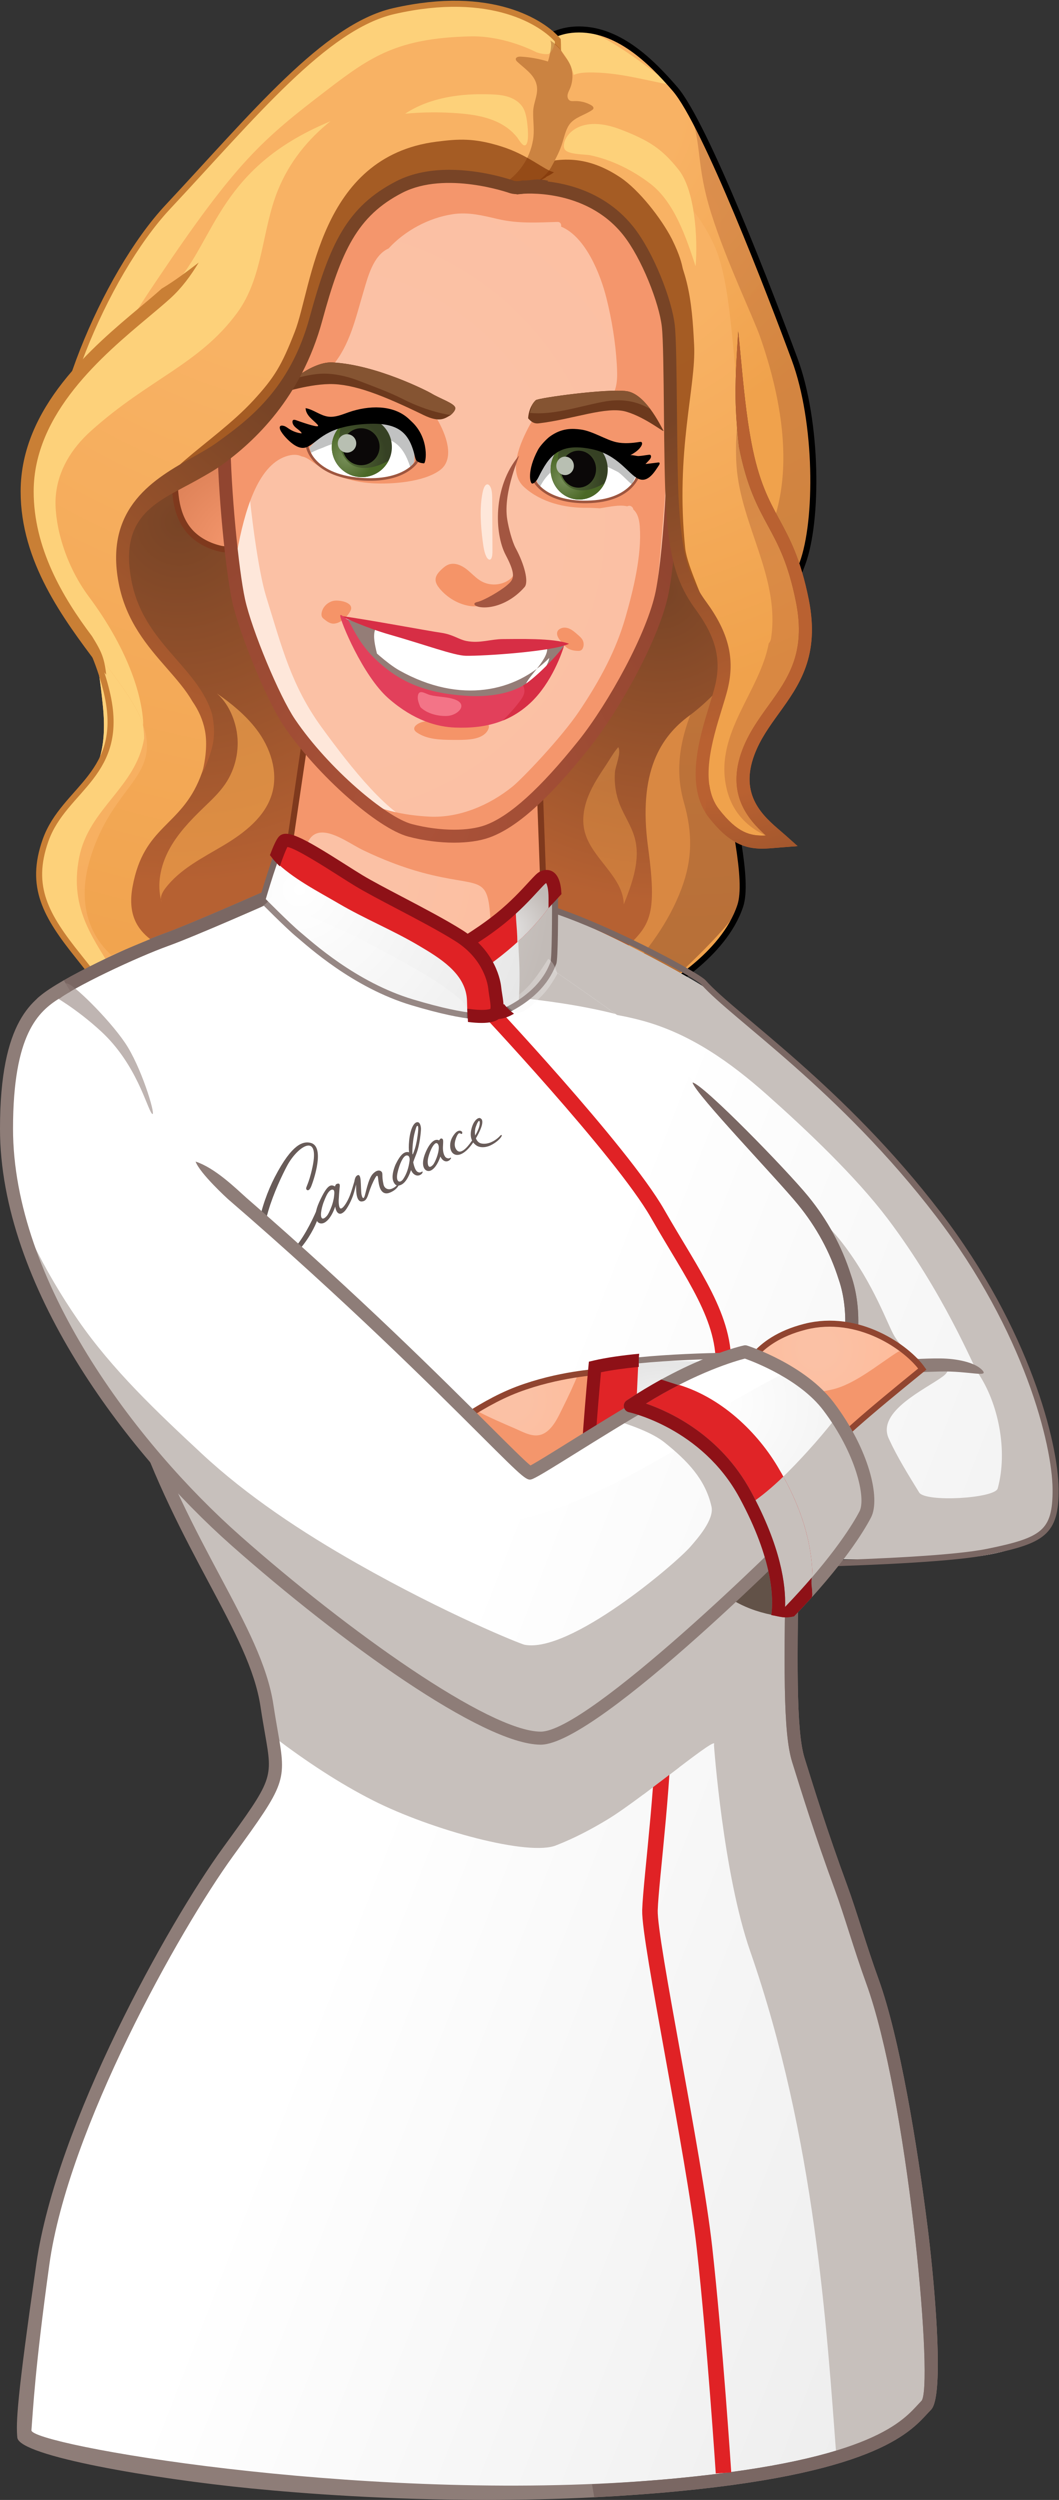 <svg xmlns="http://www.w3.org/2000/svg" viewBox="0 0 1228 2898" >
	<rect x="0" y="0" width="1228" height="2898" fill="#333333" stroke="none"/>
	<defs>
		<clipPath clipPathUnits="userSpaceOnUse" id="cp1">
			<path d="M0 -5L1228 -5L1228 2898L0 2898Z" />
		</clipPath>
		<radialGradient id="grd1" gradientUnits="userSpaceOnUse"  cx="649.924" cy="115.289" r="409.504">
			<stop offset="0" stop-color="#f8b264"  />
			<stop offset="0.346" stop-color="#f8b264"  />
			<stop offset="1" stop-color="#f0a24c"  />
		</radialGradient>
		<radialGradient id="grd2" gradientUnits="userSpaceOnUse"  cx="694.78" cy="136.797" r="791.139">
			<stop offset="0" stop-color="#b66132"  />
			<stop offset="0.126" stop-color="#b66132"  />
			<stop offset="0.643" stop-color="#b66132"  />
			<stop offset="1" stop-color="#b66132"  />
		</radialGradient>
		<radialGradient id="grd3" gradientUnits="userSpaceOnUse"  cx="779.51" cy="260.304" r="1086.756">
			<stop offset="0" stop-color="#b66132"  />
			<stop offset="1" stop-color="#784426"  />
		</radialGradient>
		<radialGradient id="grd4" gradientUnits="userSpaceOnUse"  cx="766.394" cy="685.485" r="358.885">
			<stop offset="0" stop-color="#784426"  />
			<stop offset="1" stop-color="#b66132"  />
		</radialGradient>
		<radialGradient id="grd5" gradientUnits="userSpaceOnUse"  cx="208.11" cy="605.127" r="418.154">
			<stop offset="0" stop-color="#784426"  />
			<stop offset="1" stop-color="#b66132"  />
		</radialGradient>
		<radialGradient id="grd6" gradientUnits="userSpaceOnUse"  cx="58.087" cy="876.926" r="843.838">
			<stop offset="0" stop-color="#f8b264"  />
			<stop offset="1" stop-color="#f0a24c"  />
		</radialGradient>
		<linearGradient id="grd7" gradientUnits="userSpaceOnUse"  x1="115.754" y1="1187.699" x2="1793.56" y2="1841.263">
			<stop offset="0" stop-color="#ffffff"  />
			<stop offset="0.357" stop-color="#ffffff"  />
			<stop offset="1" stop-color="#e6e6e6"  />
		</linearGradient>
		<linearGradient id="grd8" gradientUnits="userSpaceOnUse"  x1="-110.195" y1="1782.896" x2="1534.379" y2="2423.515">
			<stop offset="0" stop-color="#ffffff"  />
			<stop offset="0.357" stop-color="#ffffff"  />
			<stop offset="1" stop-color="#e6e6e6"  />
		</linearGradient>
		<radialGradient id="grd9" gradientUnits="userSpaceOnUse"  cx="292.829" cy="1040.006" r="318.407">
			<stop offset="0" stop-color="#7a6763"  />
			<stop offset="0.643" stop-color="#7a6763"  />
			<stop offset="1" stop-color="#7a6763"  />
		</radialGradient>
		<linearGradient id="grd10" gradientUnits="userSpaceOnUse"  x1="949.833" y1="2048.466" x2="699.856" y2="2087.256">
			<stop offset="0" stop-color="#7a6763"  />
			<stop offset="0.643" stop-color="#7a6763"  />
			<stop offset="1" stop-color="#7a6763"  />
		</linearGradient>
		<radialGradient id="grd11" gradientUnits="userSpaceOnUse"  cx="592.545" cy="1623.576" r="94.826">
			<stop offset="0" stop-color="#fbc1a5"  />
			<stop offset="0.196" stop-color="#fbc1a5"  />
			<stop offset="1" stop-color="#febc9c"  />
		</radialGradient>
		<radialGradient id="grd12" gradientUnits="userSpaceOnUse"  cx="592.545" cy="1623.576" r="94.826">
			<stop offset="0" stop-color="#f4966c"  />
			<stop offset="1" stop-color="#f4966c"  />
		</radialGradient>
		<radialGradient id="grd13" gradientUnits="userSpaceOnUse"  cx="768.411" cy="1679.711" r="96.6">
			<stop offset="0" stop-color="#ffffff"  />
			<stop offset="1" stop-color="#e6e6e6"  />
		</radialGradient>
		<linearGradient id="grd14" gradientUnits="userSpaceOnUse"  x1="10.343" y1="1454.874" x2="1682.695" y2="2106.314">
			<stop offset="0" stop-color="#ffffff"  />
			<stop offset="0.357" stop-color="#ffffff"  />
			<stop offset="1" stop-color="#e6e6e6"  />
		</linearGradient>
		<radialGradient id="grd15" gradientUnits="userSpaceOnUse"  cx="947.989" cy="1563.517" r="93.554">
			<stop offset="0" stop-color="#fbc1a5"  />
			<stop offset="0.196" stop-color="#fbc1a5"  />
			<stop offset="1" stop-color="#febc9c"  />
		</radialGradient>
		<radialGradient id="grd16" gradientUnits="userSpaceOnUse"  cx="947.989" cy="1560.383" r="96.359">
			<stop offset="0" stop-color="#f4966c"  />
			<stop offset="1" stop-color="#f4966c"  />
		</radialGradient>
		<radialGradient id="grd17" gradientUnits="userSpaceOnUse"  cx="828.217" cy="1626.328" r="321.457">
			<stop offset="0" stop-color="#ffffff"  />
			<stop offset="1" stop-color="#e6e6e6"  />
		</radialGradient>
		<radialGradient id="grd18" gradientUnits="userSpaceOnUse"  cx="387.683" cy="1010.962" r="363.168">
			<stop offset="0" stop-color="#fbc1a5"  />
			<stop offset="0.196" stop-color="#fbc1a5"  />
			<stop offset="1" stop-color="#febc9c"  />
		</radialGradient>
		<radialGradient id="grd19" gradientUnits="userSpaceOnUse"  cx="454.797" cy="975.647" r="303.722">
			<stop offset="0" stop-color="#f4966c"  />
			<stop offset="1" stop-color="#f4966c"  />
		</radialGradient>
		<radialGradient id="grd20" gradientUnits="userSpaceOnUse"  cx="290.076" cy="640.331" r="105.45">
			<stop offset="0" stop-color="#fbc1a5"  />
			<stop offset="0.196" stop-color="#fbc1a5"  />
			<stop offset="1" stop-color="#ffba99"  />
		</radialGradient>
		<radialGradient id="grd21" gradientUnits="userSpaceOnUse"  cx="290.076" cy="640.331" r="105.45">
			<stop offset="0" stop-color="#f4966c"  />
			<stop offset="0.196" stop-color="#f4966c"  />
			<stop offset="1" stop-color="#e0845a"  />
		</radialGradient>
		<radialGradient id="grd22" gradientUnits="userSpaceOnUse"  cx="361.089" cy="605.113" r="1232.192">
			<stop offset="0" stop-color="#fbc1a5"  />
			<stop offset="0.196" stop-color="#fbc1a5"  />
			<stop offset="1" stop-color="#febc9c"  />
		</radialGradient>
		<radialGradient id="grd23" gradientUnits="userSpaceOnUse"  cx="450.039" cy="495.069" r="722.945">
			<stop offset="0" stop-color="#f4966c"  />
			<stop offset="1" stop-color="#f4966c"  />
		</radialGradient>
		<radialGradient id="grd24" gradientUnits="userSpaceOnUse"  cx="475.55" cy="950.558" r="419.738">
			<stop offset="0" stop-color="#ab5239"  />
			<stop offset="0.031" stop-color="#ab5239"  />
			<stop offset="0.211" stop-color="#a65037"  />
			<stop offset="1" stop-color="#914530"  />
		</radialGradient>
		<radialGradient id="grd25" gradientUnits="userSpaceOnUse"  cx="402.043" cy="530.079" r="46.032">
			<stop offset="0" stop-color="#546e35"  />
			<stop offset="1" stop-color="#364124"  />
		</radialGradient>
		<radialGradient id="grd26" gradientUnits="userSpaceOnUse"  cx="402.043" cy="530.079" r="46.032">
			<stop offset="0" stop-color="#79905b"  />
			<stop offset="0.654" stop-color="#4b6826"  />
			<stop offset="1" stop-color="#4b6826"  />
		</radialGradient>
		<radialGradient id="grd27" gradientUnits="userSpaceOnUse"  cx="654.946" cy="556.091" r="43.75">
			<stop offset="0" stop-color="#546e35"  />
			<stop offset="1" stop-color="#364124"  />
		</radialGradient>
		<radialGradient id="grd28" gradientUnits="userSpaceOnUse"  cx="654.946" cy="556.091" r="43.75">
			<stop offset="0" stop-color="#79905b"  />
			<stop offset="0.654" stop-color="#4b6826"  />
			<stop offset="1" stop-color="#4b6826"  />
		</radialGradient>
		<radialGradient id="grd29" gradientUnits="userSpaceOnUse"  cx="564.817" cy="604.483" r="24.184">
			<stop offset="0" stop-color="#fee7da"  />
			<stop offset="0.659" stop-color="#fee7da"  />
			<stop offset="1" stop-color="#fee7da"  />
		</radialGradient>
		<radialGradient id="grd30" gradientUnits="userSpaceOnUse"  cx="408.525" cy="108.157" r="1078.479">
			<stop offset="0" stop-color="#f8b264"  />
			<stop offset="0.346" stop-color="#f8b264"  />
			<stop offset="1" stop-color="#f0a24c"  />
		</radialGradient>
		<radialGradient id="grd31" gradientUnits="userSpaceOnUse"  cx="674.334" cy="199.229" r="616.51">
			<stop offset="0" stop-color="#f8b264"  />
			<stop offset="0.346" stop-color="#f8b264"  />
			<stop offset="1" stop-color="#f0a24c"  />
		</radialGradient>
		<radialGradient id="grd32" gradientUnits="userSpaceOnUse"  cx="714.389" cy="199.519" r="486.261">
			<stop offset="0" stop-color="#784426"  />
			<stop offset="1" stop-color="#b66132"  />
		</radialGradient>
		<radialGradient id="grd33" gradientUnits="userSpaceOnUse"  cx="652.013" cy="243.698" r="637.465">
			<stop offset="0" stop-color="#784426"  />
			<stop offset="0.43" stop-color="#784426"  />
			<stop offset="1" stop-color="#b96131"  />
		</radialGradient>
		<radialGradient id="grd34" gradientUnits="userSpaceOnUse"  cx="801.058" cy="665.305" r="655.099">
			<stop offset="0" stop-color="#b96131"  />
			<stop offset="0.103" stop-color="#b96131"  />
			<stop offset="0.397" stop-color="#b96131"  />
			<stop offset="0.749" stop-color="#784426"  />
			<stop offset="1" stop-color="#784426"  />
		</radialGradient>
		<radialGradient id="grd35" gradientUnits="userSpaceOnUse"  cx="400.268" cy="-1.282" r="1225.227">
			<stop offset="0" stop-color="#f8b264"  />
			<stop offset="0.346" stop-color="#f8b264"  />
			<stop offset="1" stop-color="#f0a24c"  />
		</radialGradient>
		<radialGradient id="grd36" gradientUnits="userSpaceOnUse"  cx="457.576" cy="287.053" r="661.155">
			<stop offset="0" stop-color="#784426"  />
			<stop offset="0.357" stop-color="#784426"  />
			<stop offset="1" stop-color="#b96131"  />
		</radialGradient>
		<radialGradient id="grd37" gradientUnits="userSpaceOnUse"  cx="345.65" cy="1025.532" r="293.837">
			<stop offset="0" stop-color="#ffffff"  />
			<stop offset="1" stop-color="#e6e6e6"  />
		</radialGradient>
		<radialGradient id="grd38" gradientUnits="userSpaceOnUse"  cx="338.078" cy="1026.643" r="301.303">
			<stop offset="0" stop-color="#e7e7e7"  />
			<stop offset="1" stop-color="#c2bbb7"  />
		</radialGradient>
		<radialGradient id="grd39" gradientUnits="userSpaceOnUse"  cx="585.2" cy="1078.393" r="59.99">
			<stop offset="0" stop-color="#e7e7e7"  />
			<stop offset="1" stop-color="#c2bbb7"  />
		</radialGradient>
		<radialGradient id="grd40" gradientUnits="userSpaceOnUse"  cx="347.456" cy="1031.17" r="328.42">
			<stop offset="0" stop-color="#ffffff"  />
			<stop offset="1" stop-color="#e6e6e6"  />
		</radialGradient>
		<radialGradient id="grd41" gradientUnits="userSpaceOnUse"  cx="588.969" cy="1150.998" r="51.066">
			<stop offset="0" stop-color="#e6e6e6"  />
			<stop offset="1" stop-color="#ffffff"  />
		</radialGradient>
		<radialGradient id="grd42" gradientUnits="userSpaceOnUse"  cx="178.91" cy="726.679" r="153.945">
			<stop offset="0" stop-color="#f8b264"  />
			<stop offset="0.346" stop-color="#f8b264"  />
			<stop offset="1" stop-color="#f0a24c"  />
		</radialGradient>
		<radialGradient id="grd43" gradientUnits="userSpaceOnUse"  cx="673.982" cy="807.866" r="105.509">
			<stop offset="0" stop-color="#f8b264"  />
			<stop offset="0.346" stop-color="#f8b264"  />
			<stop offset="1" stop-color="#f0a24c"  />
		</radialGradient>
	</defs>
	<style>
		tspan { white-space:pre }
		.shp0 { fill: url(#grd1) } 
		.shp1 { fill: #fdd17a } 
		.shp2 { opacity: 0.4;fill: url(#grd2) } 
		.shp3 { opacity: 0.4;fill: url(#grd3) } 
		.shp4 { fill: none;stroke: #000000;stroke-width: 7 } 
		.shp5 { fill: url(#grd4) } 
		.shp6 { fill: url(#grd5) } 
		.shp7 { fill: url(#grd6) } 
		.shp8 { fill: none;stroke: #c97f35;stroke-width: 7 } 
		.shp9 { fill: url(#grd7) } 
		.shp10 { fill: #c7c0bc } 
		.shp11 { fill: none;stroke: #7a6763;stroke-width: 7 } 
		.shp12 { fill: url(#grd8) } 
		.shp13 { fill: #8e7d78 } 
		.shp14 { fill: url(#grd9) } 
		.shp15 { fill: url(#grd10) } 
		.shp16 { fill: #625248 } 
		.shp17 { fill: none;stroke: #e02225;stroke-width: 18 } 
		.shp18 { mix-blend-mode: multiply;fill: #c7c0bc } 
		.shp19 { fill: #685b58 } 
		.shp20 { fill: url(#grd11) } 
		.shp21 { fill: url(#grd12) } 
		.shp22 { fill: none;stroke: #914530;stroke-width: 7 } 
		.shp23 { fill: url(#grd13) } 
		.shp24 { fill: #e02427 } 
		.shp25 { fill: none;stroke: #8e7d78;stroke-width: 7 } 
		.shp26 { fill: #8e1117 } 
		.shp27 { fill: url(#grd14) } 
		.shp28 { fill: #ffffff } 
		.shp29 { fill: url(#grd15) } 
		.shp30 { fill: url(#grd16) } 
		.shp31 { fill: url(#grd17) } 
		.shp32 { fill: url(#grd18) } 
		.shp33 { fill: url(#grd19) } 
		.shp34 { fill: none;stroke: #7f391d;stroke-width: 7 } 
		.shp35 { fill: url(#grd20) } 
		.shp36 { fill: url(#grd21) } 
		.shp37 { fill: url(#grd22) } 
		.shp38 { fill: #fee7da } 
		.shp39 { fill: url(#grd23) } 
		.shp40 { fill: url(#grd24) } 
		.shp41 { opacity: 0.51;fill: #858887 } 
		.shp42 { fill: none;stroke: #9e563f;stroke-width: 3 } 
		.shp43 { fill: url(#grd25) } 
		.shp44 { fill: url(#grd26) } 
		.shp45 { fill: #0b0808 } 
		.shp46 { fill: #b8bfb2 } 
		.shp47 { fill: #000000 } 
		.shp48 { fill: #6c391d } 
		.shp49 { fill: #855432 } 
		.shp50 { fill: url(#grd27) } 
		.shp51 { fill: url(#grd28) } 
		.shp52 { fill: #f59468 } 
		.shp53 { fill: #947d77 } 
		.shp54 { fill: #d72e45 } 
		.shp55 { fill: #e2405b } 
		.shp56 { fill: #f37487 } 
		.shp57 { fill: #a35641 } 
		.shp58 { fill: url(#grd29) } 
		.shp59 { fill: url(#grd30) } 
		.shp60 { fill: url(#grd31) } 
		.shp61 { opacity: 0.4;fill: url(#grd32) } 
		.shp62 { opacity: 0.639;fill: #782c00 } 
		.shp63 { fill: url(#grd33) } 
		.shp64 { fill: url(#grd34) } 
		.shp65 { fill: url(#grd35) } 
		.shp66 { opacity: 0.349;fill: #782c00 } 
		.shp67 { fill: #c97f35 } 
		.shp68 { fill: url(#grd36) } 
		.shp69 { fill: url(#grd37) } 
		.shp70 { fill: url(#grd38) } 
		.shp71 { fill: #e02225 } 
		.shp72 { mix-blend-mode: multiply;fill: url(#grd39) } 
		.shp73 { fill: url(#grd40) } 
		.shp74 { opacity: 0.569;fill: #8e7d78 } 
		.shp75 { opacity: 0.271;fill: url(#grd41) } 
		.shp76 { opacity: 0.212;fill: #ffffff } 
		.shp77 { opacity: 0.698;fill: url(#grd42) } 
		.shp78 { opacity: 0.42;fill: url(#grd43) } 
	</style>
	<g id="Page 1" clip-path="url(#cp1)">
		<path id="Path 1" class="shp0" d="M666.94 34.25C621.52 36.54 601.61 79.25 601.61 79.25L601.61 292.77L568.8 1079.83L723.25 1131.9L767.77 1146.93L767.81 1146.89C769.97 1145.72 839.27 1107.81 858.4 1050.03C867.68 1022.01 851.96 953.01 839.14 887.12C838.49 883.67 837.8 880.21 837.15 876.76C824.03 807.85 907.49 713.28 907.49 713.28C907.49 713.28 907.58 713.11 907.71 712.72C909.09 709.31 916.91 689.88 930.42 653.52C932.36 648.3 934.09 642.38 935.6 635.86C948.51 580.12 945.49 481.37 921.4 416.34C898.08 353.26 838.79 198.33 800.11 129.55C793.59 117.98 787.67 108.87 782.58 102.99C755.97 72.25 718.37 34.14 671.31 34.14C669.87 34.14 668.41 34.18 666.94 34.25Z" />
		<path id="Path 2" class="shp1" d="M655.38 95.55C655.94 94.78 656.47 93.99 656.97 93.29C662.46 85.37 673.5 84.08 683.13 84C716.7 83.71 746.32 92.59 778.76 98.61C759.32 84.24 740.49 69.09 720.07 56.08C698.38 42.25 675.64 28.49 650.08 38.37C644.81 40.4 638.73 44 639.01 49.64C639.13 52.08 640.49 54.26 641.69 56.39C648.95 69.28 651.37 84.82 648.37 99.3C651.01 100.76 653.4 98.24 655.38 95.55Z" />
		<path id="Path 3" class="shp2" d="M878.2 752.11C868.1 733.82 857.7 715.68 846.81 697.8C782.47 592.19 697.28 495.47 596.2 422.45L568.79 1079.82L767.77 1146.91C767.77 1146.91 845.31 1078.18 858.4 1050.03C871.49 1021.88 850.22 945.65 837.13 876.75C829.37 835.86 855.59 785.95 878.2 752.11Z" />
		<path id="Path 4" class="shp3" d="M935.6 635.86C922.95 671.4 909.52 707.76 907.71 712.72C907.58 713.11 907.49 713.28 907.49 713.28C907.49 713.28 824.03 807.84 837.15 876.76C837.8 880.21 838.49 883.67 839.14 887.12C852.27 953.18 870.83 1023.31 858.4 1050.03C845.53 1077.75 770.18 1144.77 767.81 1146.89L767.77 1146.93L723.25 1131.9C751.14 1102.02 775.49 1069.16 790.05 1030.69C803.17 995.93 803.13 965.4 793.02 930.04C779.25 881.85 793.93 839.8 814.4 796.06C816.34 791.91 815.78 787.98 813.88 784.83C823.81 749.51 833.96 714.02 840.69 678.05C845.53 675.72 850.32 673.34 855.16 671.05C855.81 670.84 856.45 670.54 857.02 670.06C858.14 669.46 858.87 668.64 859.31 667.77C929 592.47 912.85 481.15 881.76 391.43C873.42 367.46 842.38 303.43 824.85 247.77C806.67 190 814.61 169.92 800.11 129.55C838.8 198.33 898.08 353.26 921.4 416.34C945.49 481.37 948.51 580.12 935.6 635.86Z" />
		<path id="Path 5" class="shp4" d="M601.61 79.26C601.61 79.26 621.52 36.53 666.93 34.26C716.02 31.8 755.15 71.3 782.59 102.98C817.87 143.71 894.14 342.69 921.4 416.32C948.3 488.96 948.95 603.63 930.4 653.54C915.43 693.8 907.49 713.3 907.49 713.3C907.49 713.3 824.04 807.84 837.13 876.75C850.22 945.65 868.16 1020.56 858.4 1050.03C838.97 1108.73 767.77 1146.91 767.77 1146.91L568.79 1079.82L601.61 292.79L601.61 79.26Z" />
		<path id="Path 6" class="shp5" d="M527.88 980.01C525.7 987.65 715.51 1108.73 715.51 1108.73C751.5 1073.82 763.5 1070.55 751.5 982.19C739.5 893.83 766.77 853.47 799.5 829.48C832.22 805.48 876.95 754.21 873.68 723.66C870.4 693.12 742.78 498.95 742.78 498.95C742.78 498.95 530.06 972.37 527.88 980.01Z" />
		<path id="Path 7" class="shp6" d="M264.97 447.1C220.79 465.54 25.79 544.99 74.87 649.31C123.96 753.62 186.03 792.4 205.87 840.86C225.7 889.33 213.71 911.2 188.07 934.44C162.43 957.69 93.85 984.75 125.34 1039.37C156.84 1093.99 210.21 1177.31 210.21 1177.31L312.42 1115.93C356.6 1046.41 467.87 849.7 394.24 796.7C320.61 743.7 268.24 556.23 289.52 533.79C308.68 513.58 309.25 444.44 276.86 444.44C273.3 444.44 269.35 445.27 264.97 447.1Z" />
		<path id="Path 8" fill-rule="evenodd" class="shp7" d="M101.35 629.8C101.35 629.8 166.8 791.15 191.34 818.78C215.88 846.41 224.07 879.51 168.43 949.84C112.8 1020.16 126.32 1060.28 126.32 1060.28C126.32 1060.28 201.16 1144.58 207.7 1143.63C214.18 1142.7 135.85 1165.84 134.1 1166.36C134.33 1166.21 134.97 1163.64 99.49 1119.39C61.57 1072.09 29.92 1034.58 52.83 974.09C75.73 913.61 129.16 917.14 119.35 818.78C109.53 720.42 86.62 655.34 101.35 629.8ZM134.1 1166.36C134.09 1166.37 134.07 1166.37 134.07 1166.37C134.07 1166.37 134.08 1166.36 134.1 1166.36Z" />
		<path id="Path 9" class="shp1" d="M91.82 993.92C103.17 936.8 157.68 912.92 167.09 856.06C167.32 827.14 149.64 787.61 137.14 761.38C127.45 741.05 110.49 725.81 104.71 703.48C102.73 695.8 114.59 692.56 116.57 700.21C122.24 722.17 139.03 738.44 148.79 758.51C148.7 757.98 148.65 757.42 148.54 756.89C146.64 747.05 143.92 738.14 143.63 728.43C121.5 679.48 101.35 629.8 101.35 629.8C86.62 655.34 109.53 720.42 119.35 818.78C129.16 917.14 75.73 913.61 52.82 974.09C29.92 1034.57 61.57 1072.09 99.49 1119.39C135.01 1163.69 134.33 1166.21 134.1 1166.36C134.31 1166.3 142.74 1163.81 153.85 1160.49C147.03 1151.5 140.63 1142.07 134.79 1132.01C110.91 1090.87 79.55 1055.69 91.82 993.92Z" />
		<path id="Path 10" class="shp8" d="M101.35 629.8C90.74 648.19 64.03 677.21 91.82 723.53C105.32 746.03 116.74 772.98 123.73 802.07C146.81 898.19 74.41 913.12 52.83 974.09C33.74 1028.01 53.08 1061.43 91.01 1108.73C128.93 1156.03 134.07 1166.37 134.07 1166.37C134.07 1166.37 214.25 1142.68 207.7 1143.63C201.16 1144.58 126.32 1060.28 126.32 1060.28C126.32 1060.28 112.8 1020.16 168.43 949.84C224.07 879.51 215.89 846.41 191.34 818.78C166.8 791.15 101.35 629.8 101.35 629.8Z" />
		<path id="Path 11" class="shp9" d="M576.38 1056.37C577.12 1234.87 822.41 1803.43 822.41 1803.43C822.41 1803.43 1073.53 1813.24 1138.75 1803.43C1203.97 1793.61 1228.74 1766.5 1224.05 1725.96C1219.2 1684.11 1198.2 1537.43 1088.02 1407.62C965.49 1263.25 849.87 1168.78 816.01 1144.04C803.97 1135.24 643.9 1044.91 592.29 1044.9C582.27 1044.9 576.35 1048.3 576.38 1056.37Z" />
		<path id="Path 12" class="shp10" d="M1224.05 1725.96C1219.2 1684.11 1198.2 1537.42 1088.03 1407.62C965.49 1263.25 849.87 1168.78 816.01 1144.04C801.63 1133.53 576.18 1006.76 576.38 1056.37C576.51 1086.12 583.45 1126.74 594.89 1173.71C645.39 1168.45 696.71 1169.87 745.92 1183.5C800.94 1198.75 846.95 1231.43 889.19 1268.91C934.95 1309.53 992.23 1363.75 1029.12 1412.52C1094.24 1498.62 1128.97 1584.16 1133.57 1590.88C1157.95 1626.48 1168.84 1682 1156.94 1725.44C1153.75 1737.07 1072.99 1741.8 1065.84 1730.13C1053.47 1709.96 1040.41 1689.15 1030.59 1667.62C1016.15 1635.99 1073.85 1610.17 1093.54 1595.44C1096.84 1592.97 1100.42 1589.1 1098.8 1585.31C1089.89 1581.33 1079.81 1580.83 1070.59 1577.63C1056.68 1572.81 1045.42 1562.03 1037.56 1549.59C1029.69 1537.15 1013.86 1488.88 976.68 1440.79C956.31 1414.44 931.79 1395.35 903.6 1377.65C882.57 1364.45 861.43 1351.82 841.85 1336.58C828.78 1340.85 805.07 1334.47 794.97 1333.67C766.94 1331.45 738.59 1331.06 710.51 1332.65C688.22 1333.92 666.06 1336.83 644.68 1341.97C717.48 1560.2 822.41 1803.43 822.41 1803.43C822.41 1803.43 1073.53 1813.25 1138.75 1803.43C1203.97 1793.61 1228.74 1766.5 1224.05 1725.96Z" />
		<path id="Path 13" class="shp11" d="M801.14 1815.32C801.14 1815.32 1070.53 1814.06 1144.98 1798.95C1209.61 1785.83 1224.52 1776.86 1224.05 1725.96C1223.57 1674.33 1191.47 1542.85 1088.02 1407.62C976.21 1261.44 851.31 1178.74 815.86 1139C804 1125.7 576.18 1006.76 576.38 1056.37C577.12 1234.87 801.14 1815.32 801.14 1815.32Z" />
		<path id="Path 14" class="shp12" d="M191.7 1089.42C156.8 1101.98 69.53 1142.34 48.8 1156.52C42.15 1161.07 55.75 1197.35 79.03 1246.28C55.53 1368.84 114.35 1501.69 160.01 1636.03C214.77 1797.09 296.46 1889.57 309.61 1977.5C322.76 2065.44 334.18 2050.69 264.66 2146.42C195.13 2242.15 64.61 2470.14 49.69 2624.49C34.78 2778.84 19.73 2802.38 34.55 2825.29C49.38 2848.2 433.98 2914.31 786.92 2880.29C1029.71 2856.88 1056.3 2806.66 1073.39 2789.16C1092.93 2769.15 1062.35 2420.15 1016.53 2293.52C970.71 2166.88 946.25 2088.39 925.81 2040.39C912.28 2008.63 916.42 1930.78 919.26 1780.23C920.9 1693.5 909.45 1680.42 924.17 1664.87C949.75 1637.87 970.2 1608.28 980.97 1577.14C983.63 1572.97 996.05 1521.81 977.39 1473.84C965.5 1443.28 946.76 1413.4 942.58 1406.42C905.49 1344.59 760.02 1212.15 755.66 1206.7C751.3 1201.24 595.41 1089.95 584.99 1089.42C574.59 1088.89 326.96 1032.17 326.96 1032.17C326.96 1032.17 226.61 1076.85 191.7 1089.42Z" />
		<path id="Path 15" class="shp10" d="M569.03 1101.93C571.54 1121.15 582.02 1136.84 588.08 1154.76C589.23 1155.05 590.38 1155.35 591.53 1155.64C631.97 1159.64 673.86 1165.39 713.89 1175.49C665.64 1140.81 592.04 1089.77 584.99 1089.42C583.55 1089.34 577.52 1088.18 568.22 1086.24C568.15 1091.46 568.35 1096.68 569.03 1101.93ZM1016.52 2293.5C970.71 2166.9 942.21 2101.39 925.8 2040.38C916.86 2007.05 916.43 1930.79 919.28 1780.23C920.19 1731.44 916.95 1705.96 916.6 1690.2C907.71 1696.55 898.81 1702.9 889.96 1709.33C854.99 1734.76 821.69 1762.18 787.41 1788.48C786.16 1789.43 784.86 1790.42 783.57 1791.37C771.48 1800.57 758.83 1809.55 745.53 1817.36C725.62 1829.15 704.38 1838.3 681.45 1841.63C644.27 1847.03 608.26 1833.21 575.14 1817.88C537.58 1800.52 499.5 1783.29 464.65 1760.8C394.14 1715.29 335.33 1654.19 269.52 1602.55C217.15 1561.45 162.44 1523.45 107.91 1485.28C123.75 1535.02 142.8 1585.41 160.02 1636.01C214.77 1797.07 296.47 1889.56 309.6 1977.51C311.62 1991.05 313.6 2002.12 315.25 2011.57C316.67 2012.7 318.07 2013.84 319.52 2014.93C355.01 2041.73 392.94 2067.05 432.64 2087.17C499.67 2121.14 614.2 2152.65 645.52 2138.93C665.91 2130.93 685.52 2120.64 704.42 2109.21C715.35 2102.6 730.33 2091.89 746.05 2080.19C759.91 2069.83 774.41 2058.73 787.28 2048.97C812.11 2030.06 830.98 2016.16 827.87 2022.51C827.87 2023.15 838.53 2171.78 869.93 2261.98C945.4 2478.82 958.74 2700.24 969.97 2849.25C1051.97 2825.98 1062.08 2800.73 1073.39 2789.15C1092.91 2769.16 1062.33 2420.14 1016.52 2293.5Z" />
		<path id="Path 16" class="shp13" d="M1084.83 2780.21C1084.35 2782.5 1083.88 2784.53 1083.32 2786.34C1083.19 2786.82 1083.01 2787.29 1082.84 2787.72C1082.71 2788.02 1082.63 2788.33 1082.5 2788.58C1081.98 2789.97 1081.37 2791.18 1080.68 2792.13C1080.34 2792.6 1079.99 2793.03 1079.65 2793.42C1078.78 2794.28 1077.88 2795.24 1076.93 2796.27C1057.5 2816.95 1020.71 2865.36 787.63 2887.81C779.99 2888.54 772.39 2889.24 764.79 2889.88C763.88 2889.92 762.97 2890.01 762.07 2890.1C754.04 2890.75 746.05 2891.39 738.06 2891.95C730.55 2892.47 723.08 2892.99 715.65 2893.47C714.92 2893.51 714.18 2893.55 713.49 2893.6C705.59 2894.07 697.69 2894.46 689.83 2894.89C689.57 2894.89 689.35 2894.93 689.09 2894.93C646.09 2897.09 604.25 2898 564.44 2898C449.67 2898 351.44 2890.62 290.64 2884.61C179.67 2873.65 22.2 2847.35 20.08 2825.72C18.49 2808.79 19.43 2781.81 42.19 2623.77C65.38 2462.46 194.61 2229.98 258.56 2141.98C316.46 2062.19 316.46 2062.19 307.35 2010.2C305.8 2001.22 303.98 1990.99 302.13 1978.64C295.61 1935.07 271.94 1890.64 241.98 1834.46C212.88 1779.84 179.89 1717.92 152.86 1638.48C146.12 1618.61 138.95 1598.49 132.04 1579.02C90.77 1462.74 51.78 1352.85 71.16 1247.15C30.19 1160.49 40.81 1159.54 46.46 1154.66C70.82 1133.8 153.94 1095.24 189.34 1082.5C223.58 1070.2 323.11 1025.9 324.1 1025.47L326.39 1024.43L328.85 1024.99C427.04 1047.49 576.48 1081.25 585.68 1082.07C587.62 1082.16 590.73 1082.33 613.4 1096.93L613.4 1097.27C613.75 1103.36 613.83 1109.45 614.22 1115.49C598.94 1105.43 587.58 1098.35 584.04 1097.1C566.94 1094.94 373.63 1050.77 327.95 1040.28C312.4 1047.18 226.69 1085.14 194.48 1096.71C161.36 1108.63 84.46 1143.82 59.63 1163.68C59.63 1167.74 57.35 1182.85 85.89 1242.87L86.92 1245.12L86.49 1247.53C66.76 1350 105.4 1458.76 146.29 1573.97C153.2 1593.48 160.37 1613.65 167.15 1633.6C193.79 1711.92 226.48 1773.24 255.32 1827.34C284.77 1882.57 310.2 1930.23 317.07 1976.39C318.92 1988.57 320.69 1998.67 322.25 2007.61C332.27 2064.82 331.32 2067.5 270.78 2150.88C207.65 2237.8 78.89 2468.46 57.22 2625.2C40.38 2746.92 38.39 2792.99 36.45 2817.25C35.18 2833.55 407.76 2899.89 741.64 2876.46C750.11 2875.83 758.58 2875.25 767.03 2874.51C773.42 2873.99 779.81 2873.39 786.2 2872.78C1013.58 2850.85 1047.65 2805.34 1065.92 2785.95C1066.95 2784.83 1067.9 2783.79 1068.85 2782.84C1069.07 2782.5 1069.28 2782.02 1069.5 2781.5C1081.63 2750.29 1051.67 2429.51 1004.65 2299.63C989.83 2258.74 979.47 2221.52 968.12 2190.6C944.58 2126.44 929.77 2078.42 918.59 2042.63C907.92 2008.39 908.83 1933.26 911.72 1780.1C912.37 1745.43 910.95 1723.06 909.91 1706.74C908.36 1682.43 907.62 1671.33 918.68 1659.68C945.27 1631.61 963.71 1603.37 973.47 1575.69L974.25 1574.14C977.92 1568.14 986.42 1522.84 972.43 1482.9C962.46 1451.38 946.66 1422.32 925.37 1396.33C900.76 1366.19 806.07 1267.7 803.13 1254.92C816.43 1257.9 912.29 1356.43 937.07 1386.74C959.57 1414.25 976.28 1444.99 986.77 1478.11C1001.88 1521.16 993.55 1569.91 987.5 1581.35C976.97 1610.84 957.49 1640.68 929.64 1670.08C923.34 1676.73 923.47 1682 924.98 1705.79C925.97 1721.42 927.48 1745.08 926.84 1780.36C924.03 1927.77 923.04 2006.19 933.01 2038.14C944.07 2073.54 958.83 2121.43 982.32 2185.38C993.68 2216.34 1004.04 2253.56 1018.85 2294.45C1043.29 2362.02 1063.54 2485.99 1075.59 2581.37C1081.98 2631.93 1092.47 2740.57 1084.83 2780.21Z" />
		<path id="Path 17" class="shp14" d="M324.1 1025.47C323.09 1025.91 223.59 1070.18 189.35 1082.51C153.93 1095.26 70.82 1133.82 46.48 1154.67C40.82 1159.53 30.17 1160.46 71.18 1247.14C61.05 1302.3 66.84 1358.58 80.54 1416.32C86.79 1420.57 93.04 1424.83 99.31 1429.06C83 1366.48 75.24 1305.98 86.47 1247.55L86.94 1245.11L85.88 1242.88C57.34 1182.84 59.62 1167.75 59.62 1163.69C84.46 1143.81 161.38 1108.64 194.46 1096.73C226.71 1085.13 312.39 1047.2 327.94 1040.3C373.63 1050.76 566.94 1094.92 584.02 1097.09C587.57 1098.35 598.95 1105.43 614.2 1115.51C613.85 1109.46 613.76 1103.36 613.4 1097.27C613.39 1097.15 613.41 1097.04 613.41 1096.91C590.74 1082.35 587.63 1082.18 585.67 1082.08C576.47 1081.26 427.05 1047.5 328.86 1025.01L326.4 1024.44L324.1 1025.47Z" />
		<path id="Path 18" class="shp15" d="M925.37 1396.33C946.66 1422.32 962.46 1451.38 972.43 1482.9C986.42 1522.84 977.92 1568.14 974.25 1574.14L973.47 1575.69C963.71 1603.37 945.27 1631.61 918.67 1659.68C907.62 1671.33 908.36 1682.43 909.91 1706.74C910.95 1723.06 912.37 1745.43 911.72 1780.1C908.83 1933.26 907.92 2008.39 918.59 2042.63C929.77 2078.42 944.58 2126.44 968.12 2190.6C979.47 2221.52 989.83 2258.74 1004.64 2299.63C1051.67 2429.51 1081.63 2750.29 1069.5 2781.5C1069.28 2782.02 1069.07 2782.5 1068.85 2782.84C1067.9 2783.79 1066.95 2784.83 1065.91 2785.95C1047.65 2805.34 1013.58 2850.85 786.2 2872.78C779.81 2873.39 773.42 2873.99 767.03 2874.51C740.22 2876.84 713.32 2878.61 686.5 2879.91C687.37 2884.92 688.27 2889.93 689.09 2894.93C689.35 2894.93 689.57 2894.89 689.83 2894.89C697.69 2894.46 705.59 2894.07 713.49 2893.6C714.18 2893.55 714.91 2893.51 715.65 2893.47C723.08 2892.99 730.55 2892.47 738.06 2891.95C746.05 2891.39 754.03 2890.74 762.07 2890.1C762.97 2890.01 763.88 2889.93 764.79 2889.88C772.39 2889.24 779.98 2888.54 787.63 2887.81C1020.71 2865.36 1057.49 2816.95 1076.93 2796.27C1077.88 2795.23 1078.78 2794.28 1079.65 2793.42C1079.99 2793.03 1080.34 2792.6 1080.68 2792.13C1081.37 2791.18 1081.98 2789.97 1082.49 2788.59C1082.63 2788.33 1082.71 2788.02 1082.84 2787.72C1083.01 2787.29 1083.19 2786.82 1083.32 2786.34C1083.88 2784.53 1084.4 2782.5 1084.83 2780.21C1092.47 2740.57 1081.98 2631.93 1075.59 2581.37C1063.54 2485.99 1043.29 2362.02 1018.85 2294.45C1004.04 2253.56 993.68 2216.34 982.32 2185.38C958.83 2121.43 944.06 2073.54 933.01 2038.14C923.04 2006.19 924.03 1927.77 926.84 1780.36C927.48 1745.08 925.97 1721.42 924.98 1705.79C923.47 1682 923.34 1676.73 929.64 1670.08C957.49 1640.68 976.97 1610.84 987.5 1581.35C993.55 1569.91 1001.88 1521.16 986.77 1478.11C976.27 1444.99 959.57 1414.25 937.07 1386.74C912.28 1356.43 816.43 1257.9 803.13 1254.92C806.07 1267.7 900.76 1366.19 925.37 1396.33Z" />
		<path id="Path 19" class="shp16" d="M584.55 1097.15C584.63 1097.16 584.71 1097.16 584.81 1097.17C584.73 1097.16 584.64 1097.16 584.55 1097.15Z" />
		<path id="Path 20" class="shp17" d="M558.43 1161.76C558.43 1161.76 720.96 1334.31 762.41 1406.74C803.86 1479.16 842.04 1528.04 838.77 1587.59C835.5 1647.14 767.87 1735.5 764.59 1746.41C761.32 1757.32 767.87 1877.31 770.05 1964.58C772.23 2051.84 754.78 2178.38 753.68 2214.38C752.59 2250.38 804.95 2497.99 816.95 2605.99C828.95 2713.98 838.97 2866.7 838.97 2866.7" />
		<path id="Path 21" class="shp18" d="M787.28 2048.98C774.41 2058.73 759.91 2069.83 746.05 2080.19C749.2 2040.94 751.49 1999.84 750.62 1965.08C749.85 1934.29 748.55 1899.84 747.3 1866.55C746.56 1847.37 746 1831.14 745.53 1817.36C744.06 1774.49 743.89 1755.4 745.01 1745.95C759.3 1745.73 773.59 1745.3 787.89 1744.65C785.94 1747.72 784.3 1750.39 783.35 1752.08C782.88 1757.86 783.09 1772.55 783.57 1791.37C784.17 1812.92 785.17 1839.86 786.12 1865.08C787.41 1898.5 788.71 1933.04 789.48 1964.09C790.13 1990.3 789.1 2019.61 787.28 2048.98Z" />
		<path id="Path 22" class="shp16" d="M792.62 1784.17C797.86 1796.34 803.88 1808.16 809.77 1820.07C814.17 1825.19 818.68 1829.82 822.34 1833.59C834.14 1845.75 848.71 1855.59 864.22 1862.42C880.02 1869.38 896.7 1873.02 913.66 1874.82C917.15 1862.22 917.46 1848.6 915.31 1835.64C911.93 1815.32 903.05 1796.34 893.14 1778.3C885.88 1765.09 877.65 1751.83 865.29 1743.22C844.55 1728.76 816.6 1730.34 792.12 1736.67L783.18 1758.08C784.95 1764.46 787.12 1770.66 789.53 1776.75C791.39 1778.45 792.56 1780.95 792.62 1784.17Z" />
		<path id="Path 23" class="shp19" d="M359.77 1324.73C351.9 1323.09 339.04 1324.93 318.47 1364.82C302.95 1394.9 285.87 1451.43 313.13 1462.21C340.39 1473 367.47 1420.65 368.69 1411.37C369.41 1405.85 369.91 1396.33 369.91 1396.33C369.91 1396.33 338.85 1476.59 313.36 1454.16C292.43 1435.76 321.86 1372.24 332.88 1351.48C344.8 1329.02 371.23 1311.6 362.29 1353.15C357.79 1374.06 354.04 1376.26 355.21 1378.62C355.99 1380.2 358.58 1381.16 361.03 1374.94C363.48 1368.72 377.6 1328.46 359.77 1324.73Z" />
		<path id="Path 24" fill-rule="evenodd" class="shp19" d="M410.67 1381.84C407.92 1391.98 402.02 1401.73 399.63 1404.09C397.24 1406.45 394.01 1408.72 391.12 1405.29C389.74 1403.65 389.04 1400.99 388.7 1398.67C386.85 1404.32 382.68 1413.89 376.18 1417.37C369.3 1421.05 360.74 1414.15 370.18 1393.41C379.62 1372.68 383.65 1372.87 388.18 1375.23C389.05 1375.69 388.12 1372.35 392.14 1372.05C394.17 1371.9 394.28 1374.03 393.75 1377.54L393.75 1377.54C393.57 1378.81 392.8 1389.51 392.74 1391.39C392.69 1393.27 392.73 1402.27 395.95 1400.8C399.18 1399.34 403.55 1391.61 406.01 1385.06C407.71 1380.52 409.69 1373.64 410.94 1369.5C410.94 1369.51 410.94 1369.51 410.94 1369.51C410.94 1369.51 411.48 1365.1 413.22 1363.41C416.55 1360.2 417.79 1363.63 418.19 1368.14C418.58 1372.64 418.64 1382.15 419.23 1384.86C419.6 1386.57 420.81 1390.96 422.4 1387.63C423.99 1384.3 426.73 1366.7 432.22 1360.92C437.19 1355.68 440.49 1356.68 441.88 1357.81C444.74 1360.13 442.16 1361.83 444.73 1373.13C445.76 1377.62 449.99 1379.9 454.71 1377.86C459.43 1375.83 460.85 1372.91 461.23 1372.47C461.62 1372.03 462.76 1373.2 462.76 1373.2C461.81 1375.55 458.46 1380.37 451.22 1382.85C443.99 1385.34 441.1 1378.92 440.25 1376.12C438.55 1370.52 438.87 1367.96 438.2 1364.48C437.6 1361.37 435.96 1363.92 435.15 1365.34C432.34 1370.23 429.51 1376.89 427.36 1383.78C425.22 1390.66 423.28 1392.61 419.32 1392.81C415.36 1393.01 413.74 1387.67 413.29 1383.03C413.03 1380.39 412.92 1376.29 412.89 1373.13C412.38 1375.28 411.68 1378.11 410.67 1381.84ZM387.43 1386.14C387.6 1384.37 388.35 1379.95 386.19 1379.14C384.46 1378.5 381.47 1380.15 378.8 1385.48C377.57 1387.92 375.98 1391.69 375.06 1394.26C374.13 1396.86 372.7 1401.81 372.3 1405.82C371.72 1411.52 373.32 1415.64 378.78 1409.77C380.83 1407.56 383 1402.29 384.44 1398.6C385.54 1395.77 387 1390.78 387.43 1386.14ZM522.8 1342.04C523.63 1342.15 522.33 1343.92 521.62 1344.62C519.58 1346.63 514.5 1348.28 510.64 1340.74C509.06 1345.58 505.5 1353.74 499.94 1356.72C494.07 1359.86 485.97 1353.51 493.63 1335.62C499.14 1322.77 505.05 1319.88 508.91 1321.9C509.66 1322.29 510.06 1319.13 512.35 1319.85C514.47 1320.51 513.9 1323.28 513.63 1329.71C513.39 1335.63 515.13 1341.11 517.91 1342.31C521.28 1343.76 521.52 1341.87 522.8 1342.04ZM506.46 1325.17C504.98 1324.62 502.61 1326.99 500.33 1331.55C499.28 1333.63 495.9 1341.67 495.95 1346.71C496 1351.61 497.5 1355.24 502.16 1350.23C503.92 1348.34 508.95 1337.7 508.81 1330.01C508.79 1328.49 508.3 1325.85 506.46 1325.17Z" />
		<path id="Path 25" fill-rule="evenodd" class="shp19" d="M488.17 1308.58C488.19 1310.72 486.91 1327.33 482.78 1337.59C480.74 1342.66 479.7 1345.6 479.18 1347.27C479.38 1348.48 479.69 1349.88 480.18 1351.5C482.28 1358.48 484.59 1358.64 485.38 1358.98C486.74 1359.56 488.55 1358.85 489.08 1358.32C490.25 1357.15 490.99 1359.86 487.58 1361.83C483.9 1363.94 480.91 1362.03 479.21 1360.41C478.31 1359.54 477.31 1357.93 476.63 1356.39C476.42 1356.99 476.19 1357.63 475.93 1358.33C471.51 1370.18 466.9 1372.7 464.68 1373.66C462.45 1374.62 458.88 1375.58 456.35 1370.09C453.56 1364.06 456.49 1355.38 458.4 1350.57C458.4 1350.57 461.89 1342.65 465.86 1338.62C469.36 1335.06 472.56 1335.14 474.35 1335.82C473.98 1332.82 473.82 1328.54 474.39 1322.63C475.78 1308.26 479.88 1301.45 483.61 1300.88C487.34 1300.3 488.15 1306.43 488.17 1308.58ZM474.96 1345.4C475.11 1344.21 475.33 1338.95 471.36 1339.47C467.39 1340 463.38 1349.33 461.14 1358.71C458.27 1370.69 463.92 1372.24 467.63 1366.68C471.27 1361.19 473.84 1354.32 474.96 1345.4ZM483.47 1305.38C482.69 1305.96 481.56 1310.3 480.61 1314.09C478.87 1320.94 478.02 1331.98 478.21 1336.31C478.24 1336.97 478.1 1337.49 478.41 1338.13C478.43 1338.17 478.45 1338.2 478.48 1338.22C478.86 1338.4 480.78 1332.62 480.94 1332.11C481.88 1329.11 482.61 1326.05 483.19 1322.96C483.36 1322.08 483.51 1321.2 483.65 1320.32C485.61 1307.98 485.35 1304 483.47 1305.38ZM536.05 1312.83C536.27 1314.03 535.48 1314.98 534.37 1314.28C533.26 1313.59 531.52 1311.93 528.77 1319.43C526.02 1326.97 527.62 1330.64 529.48 1333.06C533.68 1338.56 540.97 1331.52 547.01 1322.66C547.14 1322.47 547.26 1322.28 547.39 1322.1C545.64 1318.46 545.39 1313.96 546.62 1308.88C548.88 1299.55 553.22 1296.57 555.15 1296.12C556.48 1295.81 557.1 1296.21 557.51 1296.69C559.4 1297.56 560.63 1301.21 556.9 1309.78C555.47 1313.06 553.74 1316.39 551.86 1319.54C553.01 1322.61 555.11 1325.06 558.53 1325.63C566.71 1327 573.85 1322.04 576.99 1319.48C578.02 1318.65 579.17 1317.52 579.86 1316.71C581.17 1315.16 582.62 1315.38 581.49 1317.44C579.88 1320.39 574.73 1325.03 568.62 1327.84C561.83 1330.95 555.95 1330.11 552.86 1328.15C551.19 1327.09 549.82 1325.82 548.75 1324.37C546.18 1328.09 543.5 1331.3 541.07 1333.51C535.75 1338.32 532.07 1339.02 529.42 1338.79C526.76 1338.57 522.76 1336.62 522.08 1329.85C521.41 1323.09 524.2 1318.35 526.71 1314.99C531.59 1308.43 535.7 1310.89 536.05 1312.83ZM556.33 1300.77C556.28 1300.04 556.05 1299.65 555.74 1299.47C555.74 1299.47 555.73 1299.47 555.73 1299.46C554.99 1299.09 553.62 1300.86 551.65 1306.49C550.78 1308.99 550.42 1312.78 551.02 1316.34C556.21 1307.39 556.47 1303 556.33 1300.77Z" />
		<path id="Path 26" class="shp20" d="M599.88 1610.78C552.43 1628.78 506.79 1666.42 506.79 1666.42L626.06 1758.86L714.41 1674.6L693.96 1590.33C693.96 1590.33 647.33 1592.79 599.88 1610.78Z" />
		<path id="Path 27" class="shp21" d="M670.31 1592.94C665.05 1606.31 658.78 1619.25 652.41 1632.17C647.36 1642.41 641.24 1656.33 630.39 1661.89C619.32 1667.55 607.79 1660.56 597.63 1656.17C582.12 1649.47 566.67 1642.87 551.8 1634.94C525.69 1650.84 506.79 1666.42 506.79 1666.42L626.06 1758.86L714.41 1674.6L693.96 1590.33C693.96 1590.33 684.73 1590.82 670.31 1592.94Z" />
		<path id="Path 28" class="shp22" d="M693.96 1590.33C693.96 1590.33 647.33 1592.79 599.88 1610.78C552.43 1628.78 506.79 1666.42 506.79 1666.42L626.06 1758.86L714.41 1674.6L693.96 1590.33Z" />
		<path id="Path 29" class="shp23" d="M689.87 1584.6C677.6 1717.14 677.6 1781.77 677.6 1781.77L849.92 1781.77L859.22 1580.92C859.22 1580.92 819.53 1577.65 775.64 1577.65C745.1 1577.65 712.53 1579.23 689.87 1584.6Z" />
		<path id="Path 30" class="shp24" d="M740.19 1579.29C740.19 1579.29 745.09 1571.51 689.87 1584.6C677.6 1717.14 677.6 1781.77 677.6 1781.77L730.89 1780.14L740.19 1579.29Z" />
		<path id="Path 31" class="shp25" d="M859.66 1571.46C859.66 1571.46 745.09 1571.51 689.87 1584.6C677.6 1717.14 677.6 1781.77 677.6 1781.77L849.92 1781.77L859.66 1571.46Z" />
		<path id="Path 32" class="shp26" d="M733.95 1774.22L685.25 1774.22C685.65 1753.97 687.56 1692.99 696.89 1590.79C709.51 1588.16 724.75 1586.11 740.77 1584.53C740.6 1579.41 740.65 1574.3 741.17 1569.28C721.57 1571.18 702.87 1573.76 688.13 1577.25L682.85 1578.5L682.35 1583.91C670.18 1715.27 670.04 1781.12 670.04 1781.77L670.04 1789.33L734.23 1789.33C734.29 1784.3 734.05 1779.25 733.95 1774.22Z" />
		<path id="Path 33" class="shp27" d="M7.56 1308.35C7.5 1485.84 150.75 1677.32 273.72 1786.14C403.85 1901.28 565.12 2014.63 626.88 2014.94C688.15 2015.24 927.13 1776.86 936.95 1765.41C946.76 1753.96 868.38 1578.56 836.04 1584.88C788.59 1594.15 635.84 1698.21 615.01 1707.32C608.47 1710.19 483.16 1568.72 269.36 1384.37C149.19 1280.76 71.37 1146.91 71.37 1146.91C44.64 1163.27 7.59 1183.95 7.56 1308.35Z" />
		<path id="Path 34" class="shp28" d="M411.91 1582.73C447.84 1620.46 480.88 1661.53 518.08 1697.94C543.33 1722.64 576.38 1744.65 601.03 1761.85C668.35 1746.52 734.62 1709.33 793.4 1674.76C821.58 1658.18 849 1640.42 875.89 1621.85C860.84 1598.77 846.18 1582.9 836.04 1584.88C788.59 1594.15 635.84 1698.21 615.01 1707.32C608.47 1710.19 483.16 1568.72 269.35 1384.37C258.41 1374.94 247.84 1365.25 237.63 1355.44C252.8 1400.03 283.07 1437.31 312.91 1473.14C344.47 1511.04 377.91 1547.03 411.91 1582.73Z" />
		<path id="Path 35" class="shp10" d="M836.04 1584.88C813.82 1589.22 755.74 1619.52 711.69 1645.96C729.26 1651.21 755.92 1660.38 770.59 1672.14C796.83 1693.18 817.93 1714.69 825.03 1746.48C828.41 1761.59 808.43 1783.94 800.6 1792.96C783.24 1812.92 661.08 1916.85 608.26 1906.65C603.68 1905.76 517.52 1871.22 413.78 1812.27C350.64 1776.4 286.93 1734.48 233.69 1684.87C182.42 1637.11 130.46 1588.19 90.5 1530.3C70.76 1501.7 52.86 1471.25 37.66 1440.01C30.46 1425.22 24.64 1410.13 19.31 1394.6C18.23 1391.46 17.09 1388.33 15.96 1385.2C48.21 1539 168.36 1692.91 273.72 1786.14C403.85 1901.28 565.12 2014.63 626.88 2014.94C688.15 2015.24 927.13 1776.86 936.94 1765.41C946.76 1753.96 868.38 1578.56 836.04 1584.88Z" />
		<path id="Path 36" class="shp13" d="M931.84 1715.42C921.16 1688.68 906.47 1658.43 892.53 1634.5C860.48 1579.49 844.11 1575.6 834.59 1577.46C800.2 1584.18 715.77 1636.8 659.9 1671.62C640.41 1683.76 623.22 1694.48 615.13 1698.83C608.28 1693.34 590.07 1675.18 567.71 1652.88C514.4 1599.7 416.46 1502.01 285.85 1388.65C272.36 1376.53 249.18 1353.89 226.81 1346.53C231.72 1360.3 264.15 1389.86 264.42 1390.09C400.4 1507.33 502.3 1608.97 557.04 1663.58C609.94 1716.34 611.08 1717.27 618.04 1714.25C624.87 1711.26 642.92 1700.01 667.89 1684.45C719.48 1652.29 805.83 1598.48 837.49 1592.29C838.74 1592.04 842.51 1593.25 848.76 1599.29C883.81 1633.12 930.56 1745.16 930.27 1761.55C906.52 1788.02 681.94 2007.41 627.02 2007.38L626.92 2007.38C566.98 2007.08 402.78 1890.25 278.73 1780.48C157.09 1672.84 15.06 1484.6 15.11 1308.35C15.14 1198.2 44.7 1172.61 68.85 1157.34C68.9 1157.42 68.96 1157.52 69.01 1157.6C69.06 1157.57 69.1 1157.54 69.15 1157.51C73.17 1154.53 77.38 1151.89 81.78 1149.52C79.36 1145.58 78 1143.27 77.9 1143.11L74.02 1136.43L66.18 1141.22C38.26 1158.28 0.04 1181.64 0 1308.35C-0.05 1489.63 144.72 1682.07 268.71 1791.79C394.02 1902.67 559.53 2022.16 626.84 2022.49L626.97 2022.49C694.02 2022.49 940.52 1772.85 942.68 1770.32C945.51 1767.03 950.24 1761.52 931.84 1715.42ZM1089.93 1589.9C1069.99 1590.37 1050.49 1591.38 1039.21 1592.32C1027.53 1593.29 1026.03 1593.42 1023.56 1592.18L1030.32 1578.67C1029.04 1578.03 1027.99 1577.97 1027.88 1577.97C1028.94 1577.93 1033.53 1577.62 1037.95 1577.26C1050.51 1576.21 1070.31 1574.56 1090.75 1574.75C1108.59 1574.92 1130.4 1578.98 1139.01 1588.33C1147.33 1597.35 1123.61 1589.1 1089.93 1589.9Z" />
		<path id="Path 37" class="shp29" d="M933.67 1537.97C872.31 1553.52 862.5 1592.79 862.5 1592.79C862.5 1592.79 933.67 1718.78 948.4 1696.69C963.12 1674.6 1008.12 1636.96 1069.48 1587.06C1054.31 1565.69 1011.84 1534.44 962.13 1534.44C952.86 1534.44 943.32 1535.53 933.67 1537.97Z" />
		<path id="Path 38" class="shp30" d="M1041.26 1567.07C1017.89 1581.91 990.66 1605.25 963.95 1610.98C935.27 1617.12 900.93 1622.19 873.48 1611.51C894.04 1645.72 937.29 1713.36 948.4 1696.69C963.12 1674.6 1008.12 1636.96 1069.48 1587.06C1066.45 1582.79 1062.31 1578.13 1057.27 1573.4C1054.84 1575.42 1052.11 1572.88 1049.31 1570.33C1047.23 1568.43 1045.1 1566.53 1043.05 1566.53C1042.44 1566.53 1041.84 1566.69 1041.26 1567.07Z" />
		<path id="Path 39" class="shp22" d="M862.5 1592.79C862.5 1592.79 872.31 1553.51 933.67 1537.97C995.03 1522.43 1051.48 1561.7 1069.48 1587.06C1008.12 1636.96 963.12 1674.6 948.4 1696.69C933.67 1718.78 862.5 1592.79 862.5 1592.79Z" />
		<path id="Path 40" class="shp31" d="M730.89 1629.7C730.89 1629.7 818.11 1647.59 864.13 1732.57C901 1800.64 905.38 1847.98 902.02 1872.76C904.69 1873.2 907.36 1873.59 910.03 1873.99C967.83 1814.77 994.05 1773.41 1003.31 1755.62C1013.13 1736.76 999.94 1682.13 960.67 1630.27C928.68 1588.02 864.13 1567.07 864.13 1567.07C864.13 1567.07 806.97 1579.41 730.89 1629.7Z" />
		<path id="Path 41" class="shp28" d="M912.98 1589.85C887.44 1574.64 864.13 1567.07 864.13 1567.07C864.13 1567.07 806.97 1579.41 730.89 1629.7C730.89 1629.7 760.55 1635.81 794.4 1657.73C833.11 1633.55 872.42 1610.54 912.98 1589.85Z" />
		<path id="Path 42" class="shp10" d="M969.79 1643.13C959.02 1656.59 948.01 1669.84 936.37 1682.57C917.4 1703.33 894.99 1726.6 869.82 1743.45C901.59 1806.03 905.19 1849.69 901.93 1873.04C904.48 1873.64 907.09 1874.08 909.77 1874.26C967.75 1814.89 994.04 1773.43 1003.31 1755.62C1012.32 1738.32 1001.89 1690.89 969.79 1643.13Z" />
		<path id="Path 43" class="shp24" d="M901.76 1700.2C875.69 1656.61 830.64 1614.75 776.47 1602.54C760.81 1610.63 749.3 1617.53 730.89 1629.7C730.89 1629.7 818.1 1647.59 864.13 1732.57C900.45 1799.63 905.25 1846.59 902.17 1871.66C905.21 1872.07 908.26 1872.42 911.31 1872.72C922.78 1860.92 932.99 1849.84 942.06 1839.52C943.9 1789.84 928 1744.07 901.76 1700.2Z" />
		<path id="Path 44" class="shp18" d="M901.93 1873.04C904.48 1873.64 907.09 1874.08 909.77 1874.26C921.84 1861.9 932.61 1850.28 942.06 1839.52C943.74 1794.16 930.6 1752.06 908.34 1711.7C896.39 1723.24 883.52 1734.28 869.82 1743.45C901.59 1806.03 905.19 1849.69 901.93 1873.04Z" />
		<path id="Path 45" fill-rule="evenodd" class="shp13" d="M1010.01 1759.11C1002.19 1774.15 978.47 1813.81 920.8 1873.76C916.39 1874.86 911.83 1875.28 907.2 1874.66C902.83 1874.07 898.67 1872.95 894.39 1872.25C897.03 1853.23 896.61 1808.39 857.49 1736.17C813.78 1655.47 730.2 1637.27 729.36 1637.1C726.37 1636.48 724.05 1634.12 723.47 1631.12C722.9 1628.13 724.17 1625.08 726.72 1623.4C803.11 1572.9 860.15 1560.2 862.54 1559.68C863.84 1559.4 865.2 1559.47 866.47 1559.88C869.19 1560.77 933.65 1582.07 966.69 1625.71C1007.97 1680.22 1021.32 1737.4 1010.01 1759.11ZM954.65 1634.83C927.48 1598.95 874.59 1578.78 863.76 1574.93C853.92 1577.43 808.36 1590.29 749.02 1627.06C777.42 1636.78 835.43 1663.72 870.78 1728.98C905.44 1792.97 911.32 1837.32 910.37 1862.81C968.11 1802.65 990.74 1763.41 996.61 1752.13C1004.58 1736.82 992.48 1684.79 954.65 1634.83Z" />
		<path id="Path 46" class="shp26" d="M941.89 1848.52C941.72 1846.55 941.65 1844.57 941.65 1842.59C940.92 1838.12 940.66 1833.38 941.29 1828.86C932.3 1839.29 922.1 1850.59 910.37 1862.81C911.32 1837.32 905.44 1792.97 870.78 1728.98C835.43 1663.72 777.42 1636.78 749.02 1627.06C762.44 1618.75 775.1 1611.71 786.86 1605.69C780.14 1603.53 773.41 1601.43 766.72 1599.2C754.19 1606.09 740.79 1614.1 726.72 1623.4C724.17 1625.08 722.9 1628.13 723.47 1631.12C724.05 1634.12 726.37 1636.48 729.36 1637.1C730.2 1637.27 813.77 1655.47 857.49 1736.17C896.61 1808.39 897.03 1853.23 894.39 1872.25C898.67 1872.95 902.83 1874.07 907.2 1874.66C911.83 1875.28 916.39 1874.86 920.8 1873.76C928.27 1866 935.14 1858.6 941.5 1851.53C941.62 1850.53 941.78 1849.53 941.89 1848.52Z" />
		<path id="Path 47" class="shp32" d="M328.81 1026.91C328.81 1026.91 468.98 1147.45 532.79 1146.91C596.6 1146.36 604.24 1134.91 604.24 1134.91L631.15 1056.91L624.97 886.74L356.86 836.57L328.81 1026.91Z" />
		<path id="Path 48" class="shp33" d="M328.81 1026.91C328.81 1026.91 334.21 1031.56 343.31 1038.97C348.69 1019.65 349.38 999.12 355.54 980.15C358.79 970.15 364.97 964.18 376 965.18C390.68 966.51 408.39 979.48 421.37 985.71C442.59 995.91 466.3 1005.28 489.43 1011.51C557.64 1029.87 565.6 1011.92 568.79 1067.14C569.91 1086.61 570.04 1109.16 567.56 1128.09C566.39 1137.03 576.7 1135.18 576.57 1144.04C600.5 1140.48 604.24 1134.91 604.24 1134.91L631.15 1056.91L624.97 886.74L356.86 836.57L328.81 1026.91Z" />
		<path id="Path 49" class="shp34" d="M356.86 836.57L328.81 1026.92C328.81 1026.92 468.98 1147.45 532.79 1146.91C596.61 1146.36 604.24 1134.91 604.24 1134.91L631.15 1056.91L624.97 886.74L356.86 836.57Z" />
		<path id="Path 50" fill-rule="evenodd" class="shp35" d="M257.85 441.17C258.14 440 258.27 438.8 258.2 437.56C258.04 438.76 257.93 439.97 257.85 441.17ZM251.56 451.74C239.67 465.79 225.98 478.31 210.93 488.92C207.21 491.55 204.36 492.38 203.57 496.75C202.7 501.53 203.4 507.17 203.32 512.02C203.15 522.19 202.98 532.35 202.81 542.52C202.6 555.01 202.4 567.58 204.36 579.91C206.33 592.25 210.59 604.47 218.47 614.17C227.42 625.21 240.59 632.34 254.38 635.79C257.48 636.56 260.76 637.16 263.82 636.28C267.73 635.16 270.66 631.77 272.22 628.02C273.78 624.27 274.19 620.16 274.56 616.11C275.98 600.57 277.15 584.96 276.26 569.38C275.64 558.52 274.02 547.76 272.41 537.01C269.29 516.31 266.18 495.6 262.01 475.08C259.74 463.89 257.13 452.51 257.85 441.17C256.9 445.07 254.22 448.6 251.56 451.74Z" />
		<path id="Path 51" fill-rule="evenodd" class="shp36" d="M257.85 441.17C258.14 440 258.27 438.8 258.2 437.56C258.04 438.76 257.93 439.97 257.85 441.17ZM251.56 451.74C239.67 465.79 225.98 478.31 210.93 488.92C207.21 491.55 204.36 492.38 203.57 496.75C202.7 501.53 203.4 507.17 203.32 512.02C203.15 522.19 202.98 532.35 202.81 542.52C202.6 555.01 202.4 567.58 204.36 579.91C206.33 592.25 210.59 604.47 218.47 614.17C227.42 625.21 240.59 632.34 254.38 635.79C257.48 636.56 260.76 637.16 263.82 636.28C267.73 635.16 270.66 631.77 272.22 628.02C273.78 624.27 274.19 620.16 274.56 616.11C275.98 600.57 277.15 584.96 276.26 569.38C275.64 558.52 274.02 547.76 272.41 537.01C269.29 516.31 266.18 495.6 262.01 475.08C259.74 463.89 257.13 452.51 257.85 441.17C256.9 445.07 254.22 448.6 251.56 451.74Z" />
		<path id="Path 52" class="shp34" d="M202.81 542.52C202.6 555.01 202.39 567.57 204.36 579.91C206.32 592.25 210.6 604.47 218.47 614.17C227.42 625.21 240.59 632.34 254.38 635.78C257.47 636.56 260.76 637.16 263.82 636.28C267.73 635.16 270.65 631.77 272.22 628.02C273.78 624.27 274.19 620.16 274.56 616.11C275.98 600.57 277.15 584.95 276.26 569.38C275.64 558.52 274.02 547.76 272.41 537.01C269.29 516.31 266.18 495.6 262.01 475.08C259.49 462.7 256.58 450.09 258.2 437.56C258.51 442.9 255.02 447.65 251.56 451.74C239.67 465.78 225.98 478.31 210.93 488.92C207.21 491.54 204.36 492.38 203.57 496.75C202.7 501.53 203.39 507.17 203.31 512.02C203.14 522.19 202.98 532.35 202.81 542.52Z" />
		<path id="Path 53" class="shp37" d="M354.03 220.48C336.75 236.85 321.9 255.59 307.61 274.8C290.77 297.39 274.71 321.56 267.24 348.6C267.2 353 267.15 357.36 267.11 361.59C267.06 363.71 267.02 365.78 266.98 367.81C265.51 428.17 259.29 461.72 259.55 507.19C259.98 568.07 269.09 661.21 276.74 696.14C284.34 731.03 316.5 809.66 335.89 838.2C366.98 883.89 417.05 930.77 452.53 951.94C454.41 953.08 456.25 954.14 458.04 955.13C459.33 955.82 460.58 956.48 461.82 957.11C463.06 957.73 464.26 958.3 465.43 958.84C469.1 960.48 472.47 961.73 475.53 962.55C482.27 964.32 489.09 965.75 495.87 966.83C518.15 970.37 539.95 970.15 556.62 966.18C559.56 965.49 562.36 964.67 564.96 963.76C565.65 963.5 566.38 963.24 567.11 962.9C583.48 956.55 600.66 944.07 617.68 928.49C638.19 909.62 658.48 886.17 676.79 863.29C705.28 827.71 739.7 768.38 757.62 720.67C762.2 708.4 765.74 696.92 767.77 686.82C777.78 637.12 785.25 503.31 779.86 434.61C777.83 408.61 782.92 345.27 782.58 288.88C780.03 285.12 777.48 281.37 774.8 277.7C766.95 266.94 758.44 256.93 749.33 247.56C736.63 238.58 723.38 230.28 709.52 222.86C654.9 193.54 595.18 181.49 533.52 179.77C530.22 179.67 526.94 179.63 523.67 179.63C462.35 179.63 406.7 195.6 354.03 220.48Z" />
		<path id="Path 54" class="shp38" d="M373.26 843.56C337.79 794.95 326.82 750.13 308.63 691.59C299.35 661.75 290.45 590.95 288.17 560.62C286.37 536.62 301.47 541.16 308.97 517.98C304.19 495.82 284.52 481.04 263.07 468.98C262.55 485.13 262.47 499.97 263.36 514.02C267.21 574.81 280.26 703.17 287.9 738.09C295.54 773.01 314.78 810.12 334.81 838.32C374.62 894.38 442.8 953.93 475.52 962.56C484.94 965.04 494.54 966.81 503.95 967.92C498.65 964.78 494.13 960.03 488.26 958.2C451.53 946.74 406.93 889.71 373.26 843.56Z" />
		<path id="Path 55" class="shp39" d="M354.03 220.48C336.75 236.85 321.9 255.59 307.61 274.8C290.77 297.39 274.71 321.56 267.24 348.6C267.2 353 267.15 357.36 267.11 361.59C267.06 363.71 267.06 365.78 266.98 367.81C265.81 430.46 260.89 475.15 263.35 514.01C264.78 536.64 267.5 568.59 270.73 601.62C271.12 601.62 274.32 640.61 274.71 640.61C283.52 592.17 298.63 540.44 331.23 529.17C339.09 526.45 345.05 526.71 349.8 529.08C354.76 529.77 359.25 533.27 363.92 536.55C384.29 550.72 406.66 558.7 431.58 560.22C453.9 561.55 491.08 558.96 509.95 545.19C528.38 531.76 516.59 502.92 507.7 487.29C496.43 467.55 478.6 458.14 458 450.5C435.85 442.25 412.71 434.13 389.04 432.23C385.5 433.14 381.75 428.22 384.86 424.63C405.84 400.5 412.62 367.68 421.6 337.76C426.61 320.96 432.74 296.09 450.36 288.15C450.44 288.1 450.49 288.1 450.53 288.1C469.57 267.33 497.12 252.57 524.84 248.33C542.85 245.57 559.69 249.8 577.17 253.9C600.97 259.43 622.43 257.96 646.52 257.27C649.89 257.14 651.18 260.16 650.62 262.71C679.21 274.54 696.35 318.15 703.21 345.57C709.39 370.27 713.75 396.78 715.22 422.26C715.99 435.95 717.16 456.28 703.56 464.32C701.05 465.83 698.64 464.53 697.56 462.54C667.29 467.16 630.98 461.68 614.22 492.81C603.34 513.11 588.06 546.7 607.7 564.58C627.39 582.54 655.24 589.06 681.15 588.67C685.08 588.63 690.22 588.93 695.66 589.23C707.14 587.46 718.54 584.78 727.18 586.94C727.35 586.9 727.57 586.81 727.74 586.77C731.06 585.21 734.09 587.89 734.43 590.61C738.49 594.2 741.21 600.28 741.9 610.35C744.28 643.98 734.3 684.22 725.15 716.13C714.48 753.14 696.48 787.46 671.61 824.47C650.79 855.43 605.59 902.71 594.19 911.91C566.85 933.93 532.23 948.26 498.2 946.67C469.7 945.28 432.27 938.98 408.78 919.03C426.48 934.57 443.75 947.27 458.04 955.13C460.59 956.51 463.05 957.76 465.43 958.84C469.1 960.48 472.47 961.73 475.53 962.55C482.27 964.32 489.09 965.75 495.87 966.83C518.15 970.37 539.95 970.11 556.62 966.18C559.56 965.49 562.36 964.67 564.96 963.76C565.65 963.5 566.38 963.24 567.11 962.9C578.08 958.24 597.08 945.2 617.68 928.49C638.19 909.62 658.48 886.17 676.79 863.29C705.28 827.71 739.7 768.38 757.62 720.67C757.83 719.5 757.96 718.29 758.14 717.13C764.61 666.95 778.78 485.86 779.86 434.61C780.42 408.53 782.92 345.27 782.58 288.88C780.03 285.12 777.48 281.37 774.8 277.7C766.95 266.94 758.44 256.93 749.33 247.56C736.63 238.58 723.38 230.28 709.52 222.86C654.9 193.54 595.18 181.49 533.52 179.77C530.22 179.67 526.94 179.63 523.67 179.63C462.35 179.63 406.7 195.6 354.03 220.48Z" />
		<path id="Path 56" class="shp34" d="M774.78 277.68C766.93 266.94 758.42 256.92 749.35 247.55C736.62 238.59 723.38 230.3 709.51 222.86C654.92 193.56 595.17 181.48 533.51 179.76C468.27 177.93 409.49 194.27 354.04 220.47C336.77 236.86 321.91 255.61 307.62 274.79C290.77 297.39 274.71 321.56 267.24 348.58C266.84 421.54 259.23 457.11 259.56 507.17C259.97 568.08 269.08 661.2 276.72 696.12C284.35 731.04 316.49 809.68 335.9 838.2C374.57 895.06 442.8 953.93 475.52 962.56C508.25 971.18 543.19 971.59 564.97 963.75C601.61 950.56 642.64 905.97 676.79 863.29C712.57 818.57 757.79 736.39 767.77 686.79C777.76 637.14 785.25 503.32 779.86 434.59C777.83 408.6 782.9 345.25 782.57 288.9C780.02 285.13 777.47 281.36 774.78 277.68Z" />
		<path id="Path 57" fill-rule="evenodd" class="shp40" d="M523.82 172.07C527.12 172.07 530.42 172.11 533.72 172.2C602.86 174.14 661.53 188.53 713.08 216.2C726.66 223.49 740.32 231.96 753.7 241.37L754.77 242.29C764.22 252.05 773.01 262.46 780.88 273.22L780.89 273.22C783.52 276.83 786.03 280.52 788.53 284.22L790.12 286.56L790.13 288.86C790.29 315.71 789.22 344.16 788.28 369.26C787.25 396.89 786.36 420.76 787.4 434C792.92 504.44 785.07 639.15 775.18 688.29C764.87 739.53 719.03 822.59 682.69 868.01C635.62 926.84 599.03 959.52 567.53 970.86C556.42 974.86 542.15 976.85 526.56 976.85C509.67 976.85 491.23 974.51 473.6 969.86C437.72 960.41 367.76 898.49 329.65 842.45C308.69 811.64 276.89 732.28 269.34 697.74C261.84 663.44 252.44 570.81 252.01 507.22C251.85 483.27 253.51 462.21 255.27 439.92C257.24 415.02 259.48 386.79 259.68 348.54L259.69 347.53L259.96 346.56C267.87 317.97 284.63 293 301.56 270.27C315.33 251.8 330.58 232.32 348.84 214.99L349.72 214.15L350.81 213.63C409.99 185.68 466.72 172.07 523.82 172.07ZM526.68 961.81C540.39 961.81 552.82 960.09 562.41 956.64C590.77 946.43 626.26 914.35 670.89 858.57C705.4 815.44 750.63 733.67 760.36 685.3C770.07 637.05 777.77 504.56 772.33 435.18C771.23 421.07 772.13 396.8 773.18 368.69C774.09 344.46 775.11 317.1 775.03 291.23C772.95 288.18 770.87 285.13 768.69 282.14C761.36 272.12 753.19 262.43 744.41 253.32C731.72 244.42 718.78 236.41 705.93 229.52C656.5 202.98 600.03 189.18 533.3 187.31C475.58 185.68 418.36 198.61 358.37 226.78C341.32 243.13 326.82 261.67 313.68 279.31C297.82 300.59 282.16 323.83 274.79 349.64C274.54 387.93 272.31 416.17 270.34 441.12C268.53 464.03 266.96 483.82 267.12 507.12C267.53 568.09 276.8 661.12 284.1 694.51C291.92 730.28 323.93 807.17 342.14 833.95C381.46 891.75 448.31 947.57 477.45 955.25C493.99 959.61 511.16 961.81 526.68 961.81Z" />
		<path id="Path 58" class="shp28" d="M359.12 518.63C359.12 518.63 392.66 477.6 440.16 486.23C487.66 494.87 480.02 535.91 480.02 535.91C480.02 535.91 469.23 559.65 417.41 555.34C360.82 550.62 359.12 518.63 359.12 518.63Z" />
		<path id="Path 59" class="shp41" d="M374.35 518.99C391.44 511.23 422.22 504.07 440.89 506.86C460.91 509.86 469.52 522.41 475.72 541.44C478.86 538.32 480.02 535.91 480.02 535.91C480.02 535.91 489.24 494.23 441.74 485.59C394.25 476.96 359.12 518.63 359.12 518.63C359.12 518.63 359.26 521.14 360.68 524.84C365.19 522.49 369.76 520.58 374.35 518.99Z" />
		<path id="Path 60" class="shp42" d="M356.08 517.22C356.08 517.22 382.97 481.45 431.21 483.41C488.61 485.73 483.43 534.95 483.43 534.95C483.43 534.95 469.23 559.65 417.41 555.34C360.82 550.62 356.08 517.22 356.08 517.22Z" />
		<path id="Path 61" class="shp43" d="M384.73 518.25C384.73 537.49 400.33 553.09 419.57 553.09C438.81 553.09 454.41 537.49 454.41 518.25C454.41 499.01 438.81 483.41 419.57 483.41C400.33 483.41 384.73 499.01 384.73 518.25Z" />
		<path id="Path 62" class="shp44" d="M384.73 518.25C384.73 537.49 400.33 553.09 419.57 553.09C433.13 553.09 444.86 545.32 450.61 534.01C439.6 540.22 427.44 544 416.16 541.81C394.64 537.63 389.83 511.62 395.8 492.83C389.01 499.18 384.73 508.21 384.73 518.25Z" />
		<path id="Path 63" class="shp45" d="M440.16 517.87C440.16 529.71 430.56 539.31 418.72 539.31C406.88 539.31 397.28 529.71 397.28 517.87C397.28 506.03 406.88 496.43 418.72 496.43C430.56 496.43 440.16 506.03 440.16 517.87Z" />
		<path id="Path 64" class="shp46" d="M413.1 514.02C413.1 519.93 408.3 524.72 402.39 524.72C396.48 524.72 391.69 519.93 391.69 514.02C391.69 508.11 396.48 503.32 402.39 503.32C408.3 503.32 413.1 508.11 413.1 514.02Z" />
		<path id="Path 65" class="shp47" d="M324.38 495.68C324.37 496.98 325 498.63 325.91 500.11C327.94 503.43 330.56 506.46 333.31 509.21C338.49 514.39 346.87 521.28 354.8 518.63C367.76 514.32 374.25 496.21 417.44 492C462.91 487.57 474.91 501.61 481.52 530.86C482.87 536.8 490.02 536.93 491.48 537.13C494.2 537.51 498.36 508.25 477.36 488.73C476.35 487.78 475.35 486.82 474.34 485.87C455.97 468.48 426.86 470.08 404.45 477.85C396.75 480.52 388.89 484.03 380.8 483.01C371.42 481.84 363.67 474.79 354.37 473.12C354.43 477.13 356.68 480.8 359.4 483.75C362.12 486.7 365.36 489.14 368.06 492.1C368.48 492.56 368.92 493.11 368.83 493.73C368.47 496.26 345.11 487.71 343.1 487.03C341.93 486.63 340.43 486.31 339.62 487.24C339.23 487.68 339.12 488.31 339.12 488.9C339.1 491.69 341.06 494.11 343.2 495.91C345.34 497.7 347.8 499.2 349.45 501.45C349.66 501.74 349.84 502.19 349.56 502.4C344.46 501.82 339.51 500.01 335.23 497.17C333.34 495.91 331.52 494.42 329.34 493.78C325.7 492.7 324.39 493.83 324.38 495.68Z" />
		<path id="Path 66" class="shp48" d="M522.47 481.24C522.25 481.41 522.17 481.5 522.17 481.5C516.16 484.65 510.42 490.48 491.34 481.24C444.4 458.44 410.29 444.8 381.96 445.23C353.68 445.7 322.08 457.58 326.31 454.38C328.29 452.91 333 445.14 342.33 437.89C343.36 437.03 344.48 436.25 345.69 435.43C357.18 427.57 372.21 419.49 385.25 420.14C436.37 422.69 496.6 453.86 499.93 455.89C510.03 462.11 526.61 467.38 527.87 472.52C528.69 475.8 523.72 480.2 522.47 481.24Z" />
		<path id="Path 67" class="shp49" d="M522.47 481.24C520.87 480.72 497.34 477.95 467.11 462.59C450.89 454.34 433.65 448.25 416.68 441.65C405.24 437.16 393.1 434.09 380.8 433.27C368.32 432.49 357.4 435 345.35 437.76C344.44 437.98 343.32 438.06 342.33 437.89C343.36 437.03 344.48 436.25 345.69 435.43C357.18 427.57 372.21 419.49 385.25 420.14C436.37 422.69 496.6 453.86 499.93 455.89C510.03 462.11 526.61 467.38 527.87 472.52C528.69 475.8 523.72 480.2 522.47 481.24Z" />
		<path id="Path 68" class="shp28" d="M738.35 549.15C738.35 549.15 711.04 508.61 665.45 514.02C619.86 519.43 622.59 558.24 622.59 558.24C622.59 558.24 631.31 582.66 680.72 581.84C734.69 580.95 738.35 549.15 738.35 549.15Z" />
		<path id="Path 69" class="shp41" d="M715.71 546.71C695.69 536.28 685.19 533.32 667.31 534.85C648.13 536.49 633.87 548.96 626.32 564.05C623.54 560.72 622.59 558.24 622.59 558.24C622.59 558.24 619.86 519.43 665.45 514.02C711.04 508.61 738.35 549.15 738.35 549.15C738.35 549.15 734.44 557.86 732.85 561.46C728.72 558.82 719.97 548.61 715.71 546.71Z" />
		<path id="Path 70" class="shp42" d="M741.32 547.95C741.32 547.95 715.54 509.15 669.8 512.93C620.18 517.02 619.42 557.05 619.42 557.05C619.42 557.05 631.31 582.66 680.72 581.84C734.69 580.95 741.32 547.95 741.32 547.95Z" />
		<path id="Path 71" class="shp50" d="M638.49 544.26C638.49 563.5 653.32 579.1 671.61 579.1C689.89 579.1 704.72 563.5 704.72 544.26C704.72 525.02 689.89 509.42 671.61 509.42C653.32 509.42 638.49 525.02 638.49 544.26Z" />
		<path id="Path 72" class="shp51" d="M638.49 544.26C638.49 563.5 653.32 579.1 671.61 579.1C684.49 579.1 695.64 571.33 701.11 560.02C690.65 566.23 679.09 570.01 668.36 567.82C647.91 563.64 643.34 537.63 649.02 518.84C642.56 525.2 638.49 534.22 638.49 544.26Z" />
		<path id="Path 73" class="shp45" d="M691.17 543.88C691.17 555.73 682.05 565.33 670.8 565.33C659.54 565.33 650.42 555.73 650.42 543.88C650.42 532.04 659.54 522.44 670.8 522.44C682.05 522.44 691.17 532.04 691.17 543.88Z" />
		<path id="Path 74" class="shp46" d="M665.45 540.03C665.45 545.94 660.9 550.74 655.28 550.74C649.66 550.74 645.1 545.94 645.1 540.03C645.1 534.12 649.66 529.33 655.28 529.33C660.9 529.33 665.45 534.12 665.45 540.03Z" />
		<path id="Path 75" class="shp47" d="M750.31 527.47C747.01 527.94 743.71 528.52 740.38 528.69C738.36 528.79 732.22 527.01 730.76 527.86C735.89 524.87 741.27 521.61 743.98 516.33C744.68 514.97 744.91 512.87 743.49 512.32C743 512.13 742.45 512.21 741.93 512.29C732.9 513.71 723.6 514.55 714.67 512.6C702.86 510.03 687.21 499.79 673.71 497.95C663.78 496.6 651.38 495.99 637.51 506.11C633.83 508.8 626.47 516.47 623.81 521.45C610.71 546 614.64 560.82 617.25 560.62C618.65 560.52 621.7 558.71 624.38 553.31C636.46 529.03 647.73 512.93 685.23 520.45C716.92 526.8 728.44 549.94 740.45 555.12C751.66 560.02 759.31 546.52 764.25 539.1C764.85 538.2 765.33 536.75 764.38 536.24C764.03 536.04 763.59 536.09 763.19 536.14C758.29 536.75 753.4 537.35 748.5 537.96C749.81 536.56 751.12 535.15 752.44 533.75C753.84 532.25 755.34 530.36 754.81 528.39C754.7 528.01 754.52 527.64 754.2 527.41C753.72 527.07 753.09 527.12 752.51 527.19C751.78 527.27 751.04 527.37 750.31 527.47Z" />
		<path id="Path 76" class="shp48" d="M726.15 477.25C703.1 470.55 665.24 485.96 624.69 490.77C619.79 491.35 616.44 489.54 612.42 484.96C612.42 484.96 612.56 476.42 617.25 468.9L617.3 468.86C618.34 467.11 619.66 465.42 621.27 463.9C624.02 461.29 704.76 450.14 726.86 453.49C737.32 455.05 746.83 464.45 754.21 474.31C762.31 485.23 767.84 496.75 769.22 498.99C771.87 503.26 749.24 483.99 726.15 477.25Z" />
		<path id="Path 77" class="shp49" d="M754.21 474.31C738.07 464.77 720.71 461.65 698.7 465.92C670.49 471.38 641.62 481.38 614.36 478.67C615.5 475.28 616.25 471.97 617.25 468.9L617.3 468.86C618.34 467.11 619.66 465.41 621.27 463.9C624.02 461.29 704.76 450.14 726.86 453.49C737.32 455.05 746.83 464.45 754.21 474.31Z" />
		<path id="Path 78" class="shp52" d="M386.04 696.66C379.54 698.37 374 703.88 372.94 710.53C372.66 712.22 372.7 714.05 373.6 715.5C374.13 716.37 374.93 717.03 375.72 717.67C378.99 720.34 382.7 723.09 386.93 722.96C394.87 722.72 402.88 714.91 406.36 708.19C411.51 698.24 392.68 694.91 386.04 696.66ZM669.95 754.52C671.33 754.55 672.78 754.49 673.94 753.75C674.87 753.15 675.5 752.17 675.94 751.15C677.17 748.27 677.05 744.84 675.62 742.06C674.32 739.54 672.08 737.65 669.95 735.79C667.25 733.44 664.59 731 661.42 729.35C658.25 727.71 654.44 726.95 651.08 728.17C642.81 731.18 646.02 738.8 650.36 743.27C653.24 746.23 655.08 749.76 658.81 751.84C662.18 753.71 666.13 754.42 669.95 754.52ZM509.07 836.53C500.41 835.4 490.91 834.84 483.67 839.73C481.82 840.99 480.05 842.93 480.34 845.15C480.59 846.98 482.16 848.31 483.69 849.34C495.48 857.23 510.58 857.61 524.77 857.72C531.66 857.78 538.58 857.83 545.43 857.03C553.47 856.09 562.3 853.25 565.93 846.02C566.77 844.34 567.28 842.34 566.65 840.57C565.69 837.87 562.6 836.69 559.84 835.96C541.29 831.01 521.56 831.48 502.8 835.51" />
		<path id="Path 79" class="shp28" d="M654.03 747.05C652.05 755.94 637.88 778.14 625.88 791.22L625.84 791.22C623.03 794.29 620.31 796.88 617.89 798.65C603.99 808.88 572.38 830.6 506.49 824.08C440.64 817.52 406.27 737.33 406.27 737.33C406.27 737.33 398.76 716.87 400.79 716.87C400.79 716.87 452.99 726.28 508.04 735.3C508.43 736.77 509.38 738.11 511.11 739.06C529.12 749.29 550.49 754.17 568.93 744.8C600.06 749.34 625.1 752.27 632.27 751.24C633 751.15 633.7 751.02 634.34 750.93C641.03 749.81 645.48 748.04 648.46 746.4C650.28 746.79 652.13 746.96 654.03 747.05Z" />
		<path id="Path 80" class="shp53" d="M437.51 725.25C419.58 724.29 398.62 716.57 398.62 716.57C398.62 716.57 421.27 755.75 440.79 778.25C440.93 762.82 427.55 737.3 437.51 725.25ZM611.9 798.54C613.01 796.04 635.1 776.63 636.94 762.7C598.49 801.76 533.87 816.74 463.29 777.29C448.18 768.84 429.78 750.71 426.27 748.07C426.18 751.83 423.4 759.44 423.4 763.06C423.4 764.22 444.26 786.84 443.68 787.53C459.66 803.5 480.64 817.43 506.51 820.01C558.86 825.21 593.58 813.61 612.63 803.5C611.55 802.23 611.05 800.43 611.9 798.54ZM654.03 747.05C652.05 755.94 637.88 778.14 625.88 791.22L625.84 791.22C620.66 792.86 609.95 795.97 607.92 796.45C608.26 796.27 608.87 796.06 609.77 795.8C606.41 789.54 636.8 764.93 634.34 750.93C641.03 749.81 645.48 748.04 648.46 746.4C650.28 746.79 652.13 746.96 654.03 747.05Z" />
		<path id="Path 81" class="shp54" d="M540.7 743.03C556.43 746.17 568.79 740.84 583.52 740.84C598.24 740.84 642.28 739.34 659.87 746.3C640.62 755.33 561.16 760.6 540.16 760.21C526.41 759.95 492.98 747.39 451.8 735.66C426.36 728.42 398.69 715.92 394.53 713.84C431.78 719.16 495.36 731.2 511.25 733.48C525.47 735.53 531.62 741.21 540.7 743.03Z" />
		<path id="Path 82" class="shp55" d="M654.16 748.13C652 755.51 640 791.61 614.61 815.14C606.45 822.7 597.9 828.35 589.26 832.54C587.28 833.49 585.25 834.4 583.26 835.18C564.35 842.86 545.09 844.03 527.78 843.42C507.7 842.69 480.32 835.78 450.44 809.57C420.61 783.41 394.53 719.59 394.53 713.84C394.53 710.56 400.01 716.95 402.86 718.16C405.75 719.37 413.48 742.69 433.26 762.12C461.07 789.49 491.2 803.27 539.87 806.55C569.7 808.54 592.2 803.14 606.62 794.63C608.44 793.55 610.12 792.47 611.67 791.31C629.68 777.88 651.36 753.57 654.16 748.13ZM654.34 746.96C653.69 745.88 653.3 745.24 653.13 744.85C653.52 745.45 654.16 746.58 654.34 746.96ZM654.21 748.04C654.29 747.65 654.38 747.35 654.42 747.14C654.51 747.26 654.42 747.61 654.21 748.04Z" />
		<path id="Path 83" class="shp54" d="M654.16 748.13C652 755.51 640 791.61 614.61 815.14C606.45 822.7 597.9 828.35 589.26 832.54C587.28 833.49 585.25 834.4 583.26 835.18C589.48 828.74 596.73 820.75 599.28 817.39C602.52 813.11 606.97 808.32 607.96 802.84C608.48 800.07 607.83 797.27 606.62 794.63C608.44 793.55 610.12 792.47 611.67 791.31C629.68 777.88 651.36 753.57 654.16 748.13ZM654.34 746.96C653.69 745.88 653.3 745.24 653.13 744.85C653.52 745.45 654.16 746.58 654.34 746.96ZM654.21 748.04C654.29 747.65 654.38 747.35 654.42 747.14C654.51 747.26 654.42 747.61 654.21 748.04Z" />
		<path id="Path 84" class="shp56" d="M498.78 805.71C492.71 804.13 484.98 797.69 484.42 808.25C484.23 811.92 485.91 816.05 487.51 819.75C495.22 827.37 508.21 830.48 518.63 829.95C530.97 829.32 543.79 816.47 526.89 810.66C517.78 807.53 508 808.11 498.78 805.71Z" />
		<path id="Path 85" class="shp52" d="M545.94 664.07C544.35 662.63 542.74 661.21 541.05 659.89C535.18 655.3 527.39 651.9 520.36 654.37C517.02 655.55 514.26 657.92 511.7 660.36C508.48 663.44 505.25 667.13 505.07 671.59C504.92 675.52 507.19 679.11 509.68 682.15C518.52 692.92 532.15 700.98 546.09 702.67C563.39 704.77 582.45 693.24 596.62 683.08C598.95 681.41 601.32 679.63 602.7 677.12C603.94 674.85 604.25 672.18 604.2 669.59C604.13 665.69 604.12 660.49 601.52 657.33C597.65 659.02 597.05 664.15 594.8 667.72C593.58 669.67 591.79 671.21 589.88 672.5C580.72 678.69 568.08 679.26 558.4 673.92C553.75 671.36 549.9 667.65 545.94 664.07Z" />
		<path id="Path 86" class="shp57" d="M601.61 528.41C571.24 564.4 573.42 618.81 586.38 643.35C599.33 667.9 595.44 671.99 587.81 678.53C580.17 685.08 561.04 696.23 553.4 697.87C545.77 699.5 551.77 705.5 566.49 703.87C581.22 702.23 596.81 693.77 608.26 680.58C613.51 674.54 607.85 653.78 598.04 635.58C593.75 627.63 589.81 611.99 588.22 602.45C582.77 569.72 604.16 525.38 601.61 528.41Z" />
		<path id="Path 87" class="shp58" d="M561.99 563.89C560.73 566 559.97 569.06 559.38 572.12C556.06 589.57 557.41 609.13 559.72 627.23C560.55 633.75 561.58 640.53 563.97 645.27C565.43 648.16 567.82 650.08 569.48 647.7C570.94 645.62 571.06 641.45 571.04 637.87C570.94 618.35 570.85 598.83 570.75 579.31C570.73 575.59 570.7 571.75 569.97 568.32C569.07 564.09 567.16 561.48 565.16 561.48C564.08 561.48 562.98 562.23 561.99 563.89Z" />
		<path id="Path 88" class="shp59" d="M456.66 12.88C377 31.06 293.49 134.3 194.74 239.83C145.08 292.81 96.72 388.49 75.48 468.76C64.9 508.62 61.06 544.67 67.02 569.84C85.02 645.67 256.14 387.89 348.41 287.2C479.89 143.71 574.24 179.2 603.69 182.49C633.13 185.72 645.83 193.93 646.82 131.75C647.43 94.96 647.34 71.91 647.13 59.21C646.99 50.45 646.82 46.65 646.82 46.65C646 45.7 645.09 44.7 644.1 43.67C628.91 28.28 591.51 4.37 527.23 4.37C506.54 4.37 483.07 6.85 456.66 12.88Z" />
		<path id="Path 89" class="shp1" d="M647.73 58.91C647.51 59 647.3 59.13 647.12 59.21C639.14 63.14 632.53 64.05 622.21 60.64C598.07 48.68 570.06 41.6 545.74 42.16C461.34 44.08 430.13 65.29 379.53 104.07C304.18 161.81 274.47 186.79 182.09 324.42C164.7 350.32 119.52 415.95 119.18 454.99C119.05 468.55 121.77 482.11 123.97 495.49C124.36 497.87 125.22 502.05 126.13 506.5C102.34 522 85.41 523.43 80.06 500.97C77.73 491.26 76.22 480.42 75.48 468.76C96.72 388.49 145.08 292.81 194.74 239.83C293.49 134.3 377 31.06 456.66 12.88C565.13 -11.9 624.02 23.33 644.1 43.67C645.1 44.7 646 45.7 646.82 46.65C646.82 46.65 647.25 52.43 647.73 58.91Z" />
		<path id="Path 90" class="shp8" d="M646.83 46.66C629.86 27.03 570.63 -13.14 456.65 12.87C376.98 31.04 293.5 134.29 194.72 239.81C120.47 319.13 49.01 494.03 67.01 569.86C85.01 645.68 256.13 387.91 348.42 287.19C479.89 143.72 574.22 179.2 603.67 182.47C633.13 185.74 645.81 193.92 646.83 131.74C647.85 69.57 646.83 46.66 646.83 46.66Z" />
		<path id="Path 91" class="shp60" d="M631.15 164.07C590.06 186.98 603.82 217.27 603.82 217.27C603.82 217.27 681.28 208.66 728.32 267.42C750.58 295.23 771.68 348.42 774.96 377.87C778.23 407.32 776.59 538.22 779.86 587.31C783.14 636.4 788.59 669.12 812.59 701.85C836.59 734.57 845.04 762.66 836.32 797.57C827.59 832.47 796.48 902.72 827.86 942.92C858.41 982.05 878.31 976.87 906.67 974.69C887.04 957.1 846 929.83 867.81 872.02C889.63 814.2 948.94 789.11 930.4 696.39C911.86 603.67 881.32 606.5 863.86 514.22C848.59 433.5 851 334.55 828.14 284.19C792.56 205.86 707.45 158.51 656.5 158.51C646.53 158.5 637.87 160.32 631.15 164.07Z" />
		<path id="Path 92" class="shp61" d="M894.1 740.1C893.73 742.56 892.76 744.39 891.47 745.73C880.79 802.35 828.95 849.42 842.05 911.84C849.44 947.09 873.78 964.99 903.2 974.98C904.34 974.88 905.5 974.78 906.67 974.69C887.04 957.1 846 929.83 867.81 872.02C889.63 814.2 948.94 789.11 930.4 696.39C911.86 603.67 881.32 606.5 863.86 514.22C861.21 500.23 859.1 485.69 857.3 470.95C854.16 493.96 852.44 517.15 854.09 540.28C859.02 609.03 904.84 669.72 894.1 740.1Z" />
		<path id="Path 93" class="shp62" d="M820.8 713.84C820.15 703.24 796.76 656.88 794.59 635.84C782.88 522.15 807.33 448.88 804.9 399.97C803.67 375.25 802.12 350.27 796.04 326.18C794.81 321.3 793.37 316.49 791.82 311.7C790.5 305.67 788.66 296.47 779.2 277.26C766.78 252.97 740.66 219.84 719.32 205.66C683.06 181.54 650.19 179.62 610.1 194.61C608.81 195.1 602.81 204.48 601.62 204.39C601.48 212.08 603.82 217.26 603.82 217.26C603.82 217.26 681.28 208.66 728.32 267.42C750.58 295.23 771.68 348.42 774.96 377.87C778.23 407.32 776.59 538.22 779.87 587.31C783.14 636.4 788.59 669.12 812.59 701.85C815.57 705.91 818.3 709.9 820.8 713.84Z" />
		<path id="Path 94" class="shp63" d="M596.94 220.39L599.21 225.38L604.66 224.78C605.39 224.7 678.49 217.26 722.42 272.15C744.12 299.26 764.44 351.69 767.45 378.71C769.07 393.29 769.46 434.14 769.87 477.38C770.28 519.7 770.7 563.46 772.32 587.82C775.83 640.27 782.07 673 806.5 706.31C830.25 738.71 836.76 764.61 828.98 795.74C827.49 801.73 825.21 809.1 822.81 816.9C811.2 854.53 793.67 911.39 821.91 947.57C845.66 978.01 864.44 983.76 883.72 983.76C889.38 983.76 895.09 983.26 900.98 982.75C903.03 982.57 905.12 982.39 907.25 982.23L924.9 980.87L911.71 969.07C909.85 967.4 907.8 965.64 905.63 963.78C885.09 946.22 856.96 922.17 874.88 874.69C881.63 856.81 892.1 842.3 903.18 826.93C926.67 794.36 950.96 760.69 937.81 694.91C928.38 647.74 915.78 624.48 903.61 601.99C891.39 579.42 879.85 558.1 871.28 512.82C865.33 481.38 862.08 446.99 858.94 413.74C857.99 403.68 857.05 393.73 856.05 383.99C854.19 413.56 852.04 442.94 853.24 472.73C853.85 487.82 855.13 502.83 856.86 517.78C865.84 563.9 878.27 586.94 890.32 609.18C902.5 631.68 914 652.93 922.99 697.88C934.85 757.19 913.52 786.77 890.92 818.09C879.75 833.58 868.2 849.6 860.74 869.35C841.56 920.19 867.21 949.82 888.07 968.54C869.82 969.31 855.18 965.64 833.82 938.27C810.43 908.31 825.93 858.05 837.25 821.35C839.72 813.35 842.05 805.79 843.65 799.4C852.53 763.86 845.06 733.35 818.68 697.38C796.46 667.06 790.71 636.36 787.4 586.81C785.81 562.88 785.39 519.34 784.99 477.24C784.57 433.6 784.17 392.38 782.47 377.04C779.17 347.4 757.84 292.21 734.22 262.7C695.94 214.88 639.57 209.22 615.03 209.22C612.9 209.22 611 209.27 609.38 209.33C608.68 205.03 608.74 198.4 612.73 191.01C607.65 190 602.47 189.3 597.24 188.81C590.61 205.86 596.84 220.16 596.94 220.39Z" />
		<path id="Path 95" class="shp64" d="M853.24 472.73C853.85 487.82 855.13 502.83 856.86 517.78C865.84 563.9 878.27 586.94 890.32 609.18C902.5 631.68 914 652.93 922.99 697.88C934.85 757.19 913.52 786.77 890.92 818.09C879.75 833.58 868.2 849.6 860.74 869.35C841.56 920.19 867.21 949.82 888.07 968.54C869.82 969.31 855.18 965.64 833.82 938.27C827.39 930.03 823.97 920.23 822.53 909.62C821.77 912.3 821.1 915.02 820.58 917.78C819.08 925.76 818.24 933.74 817.87 941.72C819.11 943.72 820.43 945.68 821.91 947.57C845.66 978.01 864.44 983.76 883.72 983.76C889.38 983.76 895.09 983.26 900.98 982.75C903.03 982.57 905.12 982.39 907.25 982.23L924.9 980.87L911.71 969.07C909.85 967.4 907.8 965.64 905.63 963.78C885.09 946.22 856.96 922.17 874.88 874.69C881.63 856.81 892.1 842.3 903.18 826.93C926.67 794.36 950.96 760.69 937.81 694.91C928.38 647.74 915.78 624.48 903.61 601.99C891.39 579.42 879.85 558.1 871.28 512.82C865.33 481.38 862.08 446.99 858.94 413.74C857.99 403.68 857.05 393.73 856.05 383.99C854.19 413.56 852.04 442.94 853.24 472.73Z" />
		<path id="Path 96" class="shp65" d="M636.09 62.83C634.81 63.85 633.46 64.61 632.08 65.24C632.51 68.3 632.39 71.34 631.18 74.17C629.19 78.81 624.67 81.87 620.05 83.9C615.43 85.94 610.47 87.24 606.1 89.77C604.58 90.66 603.09 91.74 602.28 93.3C601.44 94.91 601.44 96.81 601.46 98.63C601.53 105.08 601.6 111.52 601.67 117.97C601.7 120.68 601.29 124.06 598.74 124.98C595.08 126.29 588.18 120.69 584.55 119.35C580.31 117.78 575.99 116.42 571.64 115.19C562.49 112.62 553.14 110.74 543.7 109.56C521.85 106.82 499.66 107.83 477.95 111.34C445.26 116.63 413.6 127.35 383.26 140.43C380.97 141.42 378.77 142.37 376.52 143.41C374.23 144.4 371.99 145.4 369.7 146.48C367.8 147.34 365.86 148.25 363.96 149.2C245.43 206.41 247.72 290.48 191.89 340.78C143.14 384.69 31.48 459.69 31.48 569.76C31.48 571.35 31.53 572.95 31.57 574.55C32.17 600.02 37.74 623.95 46.38 646.4C77.77 728.44 149.23 791.14 165.72 839.28C165.85 839.71 166.03 840.14 166.16 840.53C170.91 854.95 171.38 866.4 169.09 876.59C161.67 909.66 124.49 929.74 104.63 995.07C85.84 1056.81 112.53 1092.18 129.11 1107.2C129.97 1107.03 172.24 1089.41 174.1 1088.64C159.03 1076.81 147.85 1059.66 153.72 1027.84C166.8 956.64 209.38 958.97 232.26 900.85C275.53 790.96 164.64 777.06 145 674.42C125.35 571.79 214.26 549.12 255.19 519.67C296.08 490.22 343.49 454.08 366.42 369.71C389.35 285.38 408.95 244.67 462.97 216.81C516.94 189.01 593.84 216.81 593.84 216.81C610.33 221.22 631.42 207.67 639.09 193.77C645.75 181.7 652.54 169.42 656.05 155.99C658.67 145.99 656.69 135.51 658.48 125.43C659.98 117.07 665.25 110.01 666.63 101.69C667.3 97.66 666.78 93.53 665.93 89.54C663.51 78.22 658.16 67.58 650.73 58.71C648.34 55.86 645.66 53.27 642.86 50.82C642.27 55.36 640.12 59.62 636.09 62.83Z" />
		<path id="Path 97" class="shp66" d="M663.79 89.46C663.87 86.37 663.59 83.27 662.92 80.25C660.99 71.45 655.05 66.27 650.74 58.71C648.22 54.31 641.87 48.94 637.49 46.69C641.59 48.8 636.47 68.5 635.34 71.3C625.09 68.13 614.44 66.22 603.72 65.64C601.38 65.51 598.23 66.13 598.1 68.47C598.03 69.75 599.02 70.83 599.96 71.71C607.96 79.18 618.05 85.53 621.58 95.89C625.62 107.8 618.61 117.63 618.28 129.12C617.96 140.14 619.96 151.18 618.1 162.15C614.2 185.12 601.05 202.18 583.52 213.6C590.03 215.44 593.84 216.81 593.84 216.81C610.33 221.22 631.42 207.67 639.09 193.77C643.69 185.44 648.09 177.27 651.21 168.34C653.85 160.79 655.45 151.37 659.99 144.72C665.99 135.93 677.8 133.63 686.57 127.59C687.17 127.17 687.79 126.7 688.06 126.02C688.71 124.37 687.02 122.78 685.48 121.91C679.6 118.57 672.79 116.91 666.04 117.18C664.25 117.26 662.35 117.44 660.78 116.59C658.58 115.41 657.78 112.55 658.14 110.08C658.49 107.61 659.75 105.38 660.75 103.09C662.65 98.8 663.65 94.14 663.79 89.46Z" />
		<path id="Path 98" class="shp62" d="M506.2 164.24C369.81 181.57 361.98 332.77 341.9 384.42C326.62 423.69 318.2 437.63 293.9 464.05C270.37 489.62 239.63 511.68 213.45 534.24C204.25 542.17 196.55 550.45 190.22 559.36C212.65 543.11 238.09 531.98 255.17 519.68C296.08 490.23 343.51 454.09 366.42 369.72C389.33 285.36 408.96 244.65 462.96 216.83C516.95 189.01 593.86 216.83 593.86 216.83C600.54 218.62 607.8 217.03 614.06 214.46C616.18 213.6 633.52 206.51 633.52 204.93C636.61 203.4 639.75 201.83 642.37 199.58C631.51 197.68 612.93 179.62 581.06 169.66C549.59 159.82 531.77 160.99 506.2 164.24Z" />
		<path id="Path 99" class="shp1" d="M383.22 140.47C357.05 161.5 335.59 187.63 322.25 220.53C303.34 267.2 305.41 321.44 274.79 362.93C230.92 422.43 172.55 439.31 105.58 499.46C83.04 519.67 67.1 545.23 64.64 575.46C62.51 601.42 72.19 650.31 103.28 692.03C146.38 749.88 165.14 804.18 166.16 840.53C166.03 840.14 165.85 839.71 165.72 839.28C149.23 791.14 77.77 728.44 46.38 646.4C37.79 622 32.22 597.69 31.57 574.55C31.53 572.95 31.48 571.35 31.48 569.76C31.48 459.69 143.14 384.69 191.89 340.78C247.72 290.48 245.43 206.41 363.96 149.2C365.86 148.25 367.8 147.34 369.7 146.48C371.99 145.4 374.24 144.4 376.52 143.41C378.77 142.37 380.97 141.42 383.22 140.47Z" />
		<path id="Path 100" class="shp67" d="M187.33 334.69C187.16 334.84 187.01 335.01 186.83 335.17C179.93 341.39 171.53 348.42 162.64 355.86C107.4 402.1 23.93 471.99 23.93 569.76C23.93 651.38 73.4 717.24 113.15 770.16C115.5 773.29 119.03 777.37 123.15 782.11C122.5 775.65 121.46 769.25 119.58 763.04C116.81 753.85 111.67 745.74 106.71 737.56C72.01 691.57 39.04 634.76 39.04 569.76C39.04 479.04 119.26 411.89 172.34 367.45C181.34 359.91 189.84 352.8 196.95 346.39C210.79 333.93 221.11 319.65 230.44 304.36C216.38 315.11 202.23 325.83 187.33 334.69Z" />
		<path id="Path 101" class="shp68" d="M459.5 210.1C402.27 239.61 382.28 282.57 359.13 367.73C336.23 451.99 286.84 487.57 250.78 513.54C243.22 518.97 233.68 524.32 223.56 529.99C180.15 554.33 120.7 587.67 137.58 675.84C146.11 720.44 171.21 749.16 193.35 774.51C204.94 787.77 215.61 800 223.21 813.23C230.15 823.27 235.29 834.42 237.71 847.14C240.65 862.53 238.26 881.73 234.31 896.29C238.84 889.01 242.96 876.98 245.32 868.62C249.4 854.23 248.72 840.61 245.76 827.2C238.37 803.1 221.81 784.12 204.73 764.57C182.83 739.5 160.19 713.58 152.42 673C137.59 595.52 184.67 581.05 228.43 556.51C238.92 550.63 248.83 545.07 257.08 539.14C294.98 511.84 349.41 461.13 373.71 371.69C395.65 290.98 414.25 250.43 466.42 223.53C516.78 197.59 590.53 223.66 591.27 223.92L591.89 224.11C605.47 227.73 622.85 221.25 635.84 209.54C630.59 208.42 625.28 207.7 619.65 208.25C614.77 208.73 610.62 209.41 605.98 209.16C602.32 210.07 598.89 210.27 596.06 209.58C591.81 208.08 558.75 196.84 521.06 196.84C500.62 196.84 478.82 200.15 459.5 210.1Z" />
		<path id="Path 102" class="shp1" d="M753.92 212.83C781.98 234.2 795.68 275.33 806.59 308.6C809.32 276.42 805.85 220.63 786.96 196.84C767.85 172.79 753.25 163.09 719.87 150.18C666.93 129.71 649.47 163.56 654.76 172.94C658.46 179.48 678.35 178.66 684.69 180.03C709.86 185.47 733.49 197.26 753.92 212.83ZM531.43 131.33C510.92 129.75 490.27 129.91 469.78 131.81C498.53 112.92 534.44 108.1 568.82 109.38C575.9 109.64 583.06 110.16 589.78 112.39C596.5 114.62 602.83 118.73 606.45 124.82C608.9 128.94 609.99 133.72 610.77 138.45C611.48 142.73 614.85 167.66 608.45 168.52C605.4 168.93 601.05 160.89 599.55 159.06C596.35 155.16 592.8 151.65 588.75 148.63C572.44 136.45 551.25 132.87 531.43 131.33Z" />
		<path id="Path 103" class="shp69" d="M629.33 1017.24C624.23 1019.78 607.65 1042.6 580.24 1064.69C553.4 1086.32 530.34 1097.41 527.07 1102.73C523.79 1108.05 546.29 1192.31 589.24 1170.22C632.19 1148.13 639.56 1120.32 641.6 1116.64C643.65 1112.96 643.65 1057.32 643.65 1041.37C643.65 1031.08 642.12 1016.01 633.83 1016.01C632.51 1016.01 631.02 1016.39 629.33 1017.24Z" />
		<path id="Path 104" class="shp70" d="M629.33 1017.24C625.5 1019.15 615.16 1032.54 598.61 1048.45C601.03 1068.14 600.57 1088.42 601.76 1108.1C602.88 1126.54 602.66 1144.9 601.34 1163.23C633.57 1142.65 639.77 1119.94 641.6 1116.64C643.65 1112.96 643.65 1057.32 643.65 1041.37C643.65 1031.08 642.12 1016.01 633.83 1016.01C632.51 1016.01 631.02 1016.39 629.33 1017.24Z" />
		<path id="Path 105" class="shp71" d="M643.65 1041.58L643.65 1041.37C643.65 1029.44 641.6 1011.1 629.33 1017.23C624.23 1019.78 607.65 1042.6 580.24 1064.69C553.4 1086.32 530.34 1097.41 527.06 1102.73C525.65 1105.03 529.07 1122.13 536.88 1139C577.83 1113.3 617.23 1082.25 643.65 1041.58Z" />
		<path id="Path 106" class="shp72" d="M629.33 1017.24C625.42 1019.19 614.73 1033.07 597.6 1049.4C597.64 1051.13 597.66 1052.87 597.74 1054.59C598.12 1058.51 598.37 1062.43 598.49 1066.35C599.15 1074.96 599.89 1083.51 599.91 1092.12C616.49 1077.03 631.46 1060.34 643.65 1041.58L643.65 1041.37C643.65 1029.44 641.6 1011.1 629.33 1017.24Z" />
		<path id="Path 107" class="shp11" d="M629.33 1017.24C624.23 1019.78 607.65 1042.6 580.24 1064.69C553.4 1086.32 530.34 1097.41 527.06 1102.73C523.79 1108.05 546.29 1192.31 589.24 1170.22C632.19 1148.13 639.56 1120.32 641.6 1116.64C643.65 1112.96 643.65 1057.32 643.65 1041.37C643.65 1029.44 641.6 1011.1 629.33 1017.24Z" />
		<path id="Path 108" class="shp26" d="M584.98 1070.57C602.31 1056.61 615.35 1042.44 623.98 1033.06C627.5 1029.23 631.49 1024.91 632.87 1023.92C633.04 1023.83 633.2 1023.77 633.32 1023.72C634.3 1025.29 636.09 1030.39 636.09 1041.37C636.09 1045.38 636.08 1049.13 636.07 1052.72C638.63 1049.85 641.25 1047.05 643.93 1044.3C646.23 1041.63 648.66 1039.06 651.07 1036.48C650.45 1022.84 647.16 1014.28 641.02 1010.49C638.5 1008.93 633.19 1006.86 625.95 1010.48L625.95 1010.48C622.88 1012.02 619.9 1015.18 612.86 1022.83C604.53 1031.88 591.95 1045.55 575.5 1058.8C561.36 1070.2 548.2 1078.66 538.59 1084.85C527.81 1091.78 522.94 1095.01 520.63 1098.77C515.16 1107.66 528.91 1148.59 545.99 1167.03C554.83 1176.58 564.85 1181.43 575.25 1181.43C581 1181.43 586.86 1179.95 592.7 1176.95C593.86 1176.35 594.9 1175.74 596.01 1175.13C595.09 1174.4 594.13 1173.71 593.22 1172.95C589.98 1170.27 587.11 1167.32 584.52 1164.08C577.14 1167.48 570.55 1167.06 563.89 1162.67C545.79 1150.74 535.17 1115.4 534.35 1105.97C536.68 1104.04 541.99 1100.63 546.77 1097.56C556.66 1091.19 570.22 1082.47 584.98 1070.57Z" />
		<path id="Path 109" class="shp73" d="M328.81 975.1C321.72 982.74 304.26 1043.28 304.26 1043.28C304.26 1043.28 333.71 1073.14 346.26 1083.5C358.8 1093.87 410.75 1141.86 478.39 1162.04C546.02 1182.22 568.24 1179.63 573.7 1175.27C579.15 1170.91 574.79 1156.18 573.7 1145.27C572.61 1134.36 564.97 1105.46 532.25 1084.73C499.52 1064.01 442.39 1036.73 416.21 1020.92C392.39 1006.53 345.45 974.09 331.83 974.09C330.47 974.09 329.45 974.41 328.81 975.1Z" />
		<path id="Path 110" class="shp71" d="M573.7 1145.27C572.61 1134.36 564.97 1105.46 532.25 1084.73C499.52 1064 442.39 1036.73 416.21 1020.92C390.03 1005.1 335.9 967.47 328.81 975.1C326.31 977.79 322.53 987.05 318.68 997.9C339.15 1018.37 369.05 1033.52 392.89 1047.5C422.9 1065.1 454.94 1078.09 484.93 1095.77C509.9 1110.49 538.91 1128.02 541.38 1157.54C541.84 1163.04 541.37 1171.58 543.02 1178.32C557.85 1179.69 570.96 1177.46 573.7 1175.27C579.15 1170.9 574.79 1156.18 573.7 1145.27Z" />
		<path id="Path 111" class="shp11" d="M304.26 1043.28C304.26 1043.28 321.72 982.74 328.81 975.1C335.9 967.47 390.03 1005.1 416.21 1020.92C442.39 1036.73 499.52 1064 532.25 1084.73C564.97 1105.46 572.61 1134.36 573.7 1145.27C574.79 1156.18 579.15 1170.9 573.7 1175.27C568.24 1179.63 546.02 1182.22 478.39 1162.04C410.75 1141.86 358.8 1093.87 346.26 1083.5C333.71 1073.14 304.26 1043.28 304.26 1043.28Z" />
		<path id="Path 112" class="shp26" d="M582.36 1152.61C581.92 1149.83 581.47 1147.07 581.22 1144.52C580.54 1137.79 575.21 1103 536.29 1078.35C517.49 1066.44 490.5 1052.27 466.69 1039.77C448.47 1030.21 431.27 1021.19 420.12 1014.45C414.71 1011.18 408.09 1006.97 400.95 1002.43C349.26 969.54 331.79 960.77 323.27 969.96C320.44 973.01 316.78 981.22 313.02 991.28C314.53 993.15 315.98 995.07 317.43 996.98C319.23 998.87 321.02 1000.76 322.77 1002.69C323.35 1003.2 323.89 1003.75 324.45 1004.27C328.05 993.85 331.27 985.49 333.33 981.79C343.4 983.73 375.27 1004 392.84 1015.18C400.09 1019.79 406.81 1024.07 412.3 1027.38C423.84 1034.35 441.24 1043.49 459.66 1053.16C483.22 1065.52 509.92 1079.53 528.2 1091.11C561.91 1112.46 565.84 1142.65 566.18 1146.02C566.46 1148.84 566.95 1151.91 567.44 1155C568.12 1159.23 569.34 1166.89 568.63 1169.52C567.09 1170.15 560.59 1171.99 541.76 1169.31C542.12 1174.44 542.31 1179.58 542.66 1184.71C548.55 1185.45 553.83 1185.84 558.43 1185.84C567.84 1185.84 574.52 1184.28 578.42 1181.17C585.97 1175.13 584.13 1163.68 582.36 1152.61Z" />
		<path id="Path 113" class="shp74" d="M60.32 1153.45C60.32 1153.45 87.77 1168.45 117.18 1195.58C158.48 1233.67 170.36 1284.35 176.09 1290.9C181.82 1297.44 166.82 1244.81 148.27 1213.99C132.48 1187.75 88.55 1143.64 78.73 1140.36C68.91 1137.09 60.32 1153.45 60.32 1153.45Z" />
		<path id="Path 114" class="shp75" d="M600.62 1174.48C611.81 1171.94 620.84 1161.99 628.58 1154.02C635.7 1146.69 641.17 1137.89 646.28 1128.96C645.3 1125.13 643.86 1121.43 641.87 1118.01C640.36 1115.42 638.27 1112.85 635.67 1111.57C623.19 1131.03 607.77 1155.54 584.3 1161.66C584.76 1162.89 585.63 1164.13 586.56 1165.02C590.54 1168.88 595.11 1172.08 600.01 1174.67C600.22 1174.61 600.41 1174.53 600.62 1174.48Z" />
		<path id="Path 115" class="shp76" d="M316.02 1037.22C312.74 1044.02 307.02 1049.62 300.14 1052.74C299.22 1053.15 298.21 1053.6 297.79 1054.52C297.3 1055.6 297.86 1056.86 298.46 1057.9C302.71 1065.28 308.86 1071.35 315.14 1077.11C336.96 1097.13 361.11 1114.41 385.2 1131.64C398.56 1141.19 412.01 1150.8 426.81 1157.94C438.79 1163.72 451.49 1167.8 464.15 1171.87C486.52 1179.05 508.99 1186.26 532.19 1189.95C533.79 1190.2 535.47 1190.43 536.98 1189.85C540.33 1188.55 541.03 1184.19 541.21 1180.59C541.46 1175.52 541.66 1170.2 539.46 1165.62C537.64 1161.83 534.37 1158.97 531.11 1156.3C506.83 1136.43 479.05 1121.36 451.46 1106.42C432.62 1096.22 413.76 1086.01 394.21 1077.25C373.87 1068.14 352.4 1060.36 335.46 1045.89" />
		<path id="Path 116" class="shp77" d="M274.58 848.62C277.94 869.47 273.01 891.53 261.09 908.96C253.92 919.43 244.49 928.11 235.37 936.92C220.36 951.41 205.76 966.77 195.95 985.17C186.14 1003.58 181.5 1025.56 187.37 1045.57C185.08 1040.4 188.15 1034.49 191.56 1029.97C208.51 1007.45 234.88 994.51 259.09 980.07C283.3 965.63 307.69 946.93 315.48 919.84C322.83 894.32 313.4 866.31 297.22 845.25C284.68 828.92 268.33 815.48 251.46 803.84C264.18 814.72 271.96 832.37 274.58 848.62Z" />
		<path id="Path 117" class="shp78" d="M702.62 887.04C694.97 898.53 687.27 910.12 682.15 922.93C677.02 935.74 674.59 950.03 677.85 963.44C685.56 995.14 722.72 1015.83 723.31 1048.45C733.14 1023.61 743.12 996.54 735.88 970.83C732.03 957.15 723.58 945.24 718.43 931.98C713.99 920.53 712.21 908.09 713.01 895.85C713.54 887.7 720.68 873.29 716.98 866.08C711.55 872.24 707.22 880.11 702.62 887.04Z" />
	</g>
</svg>
